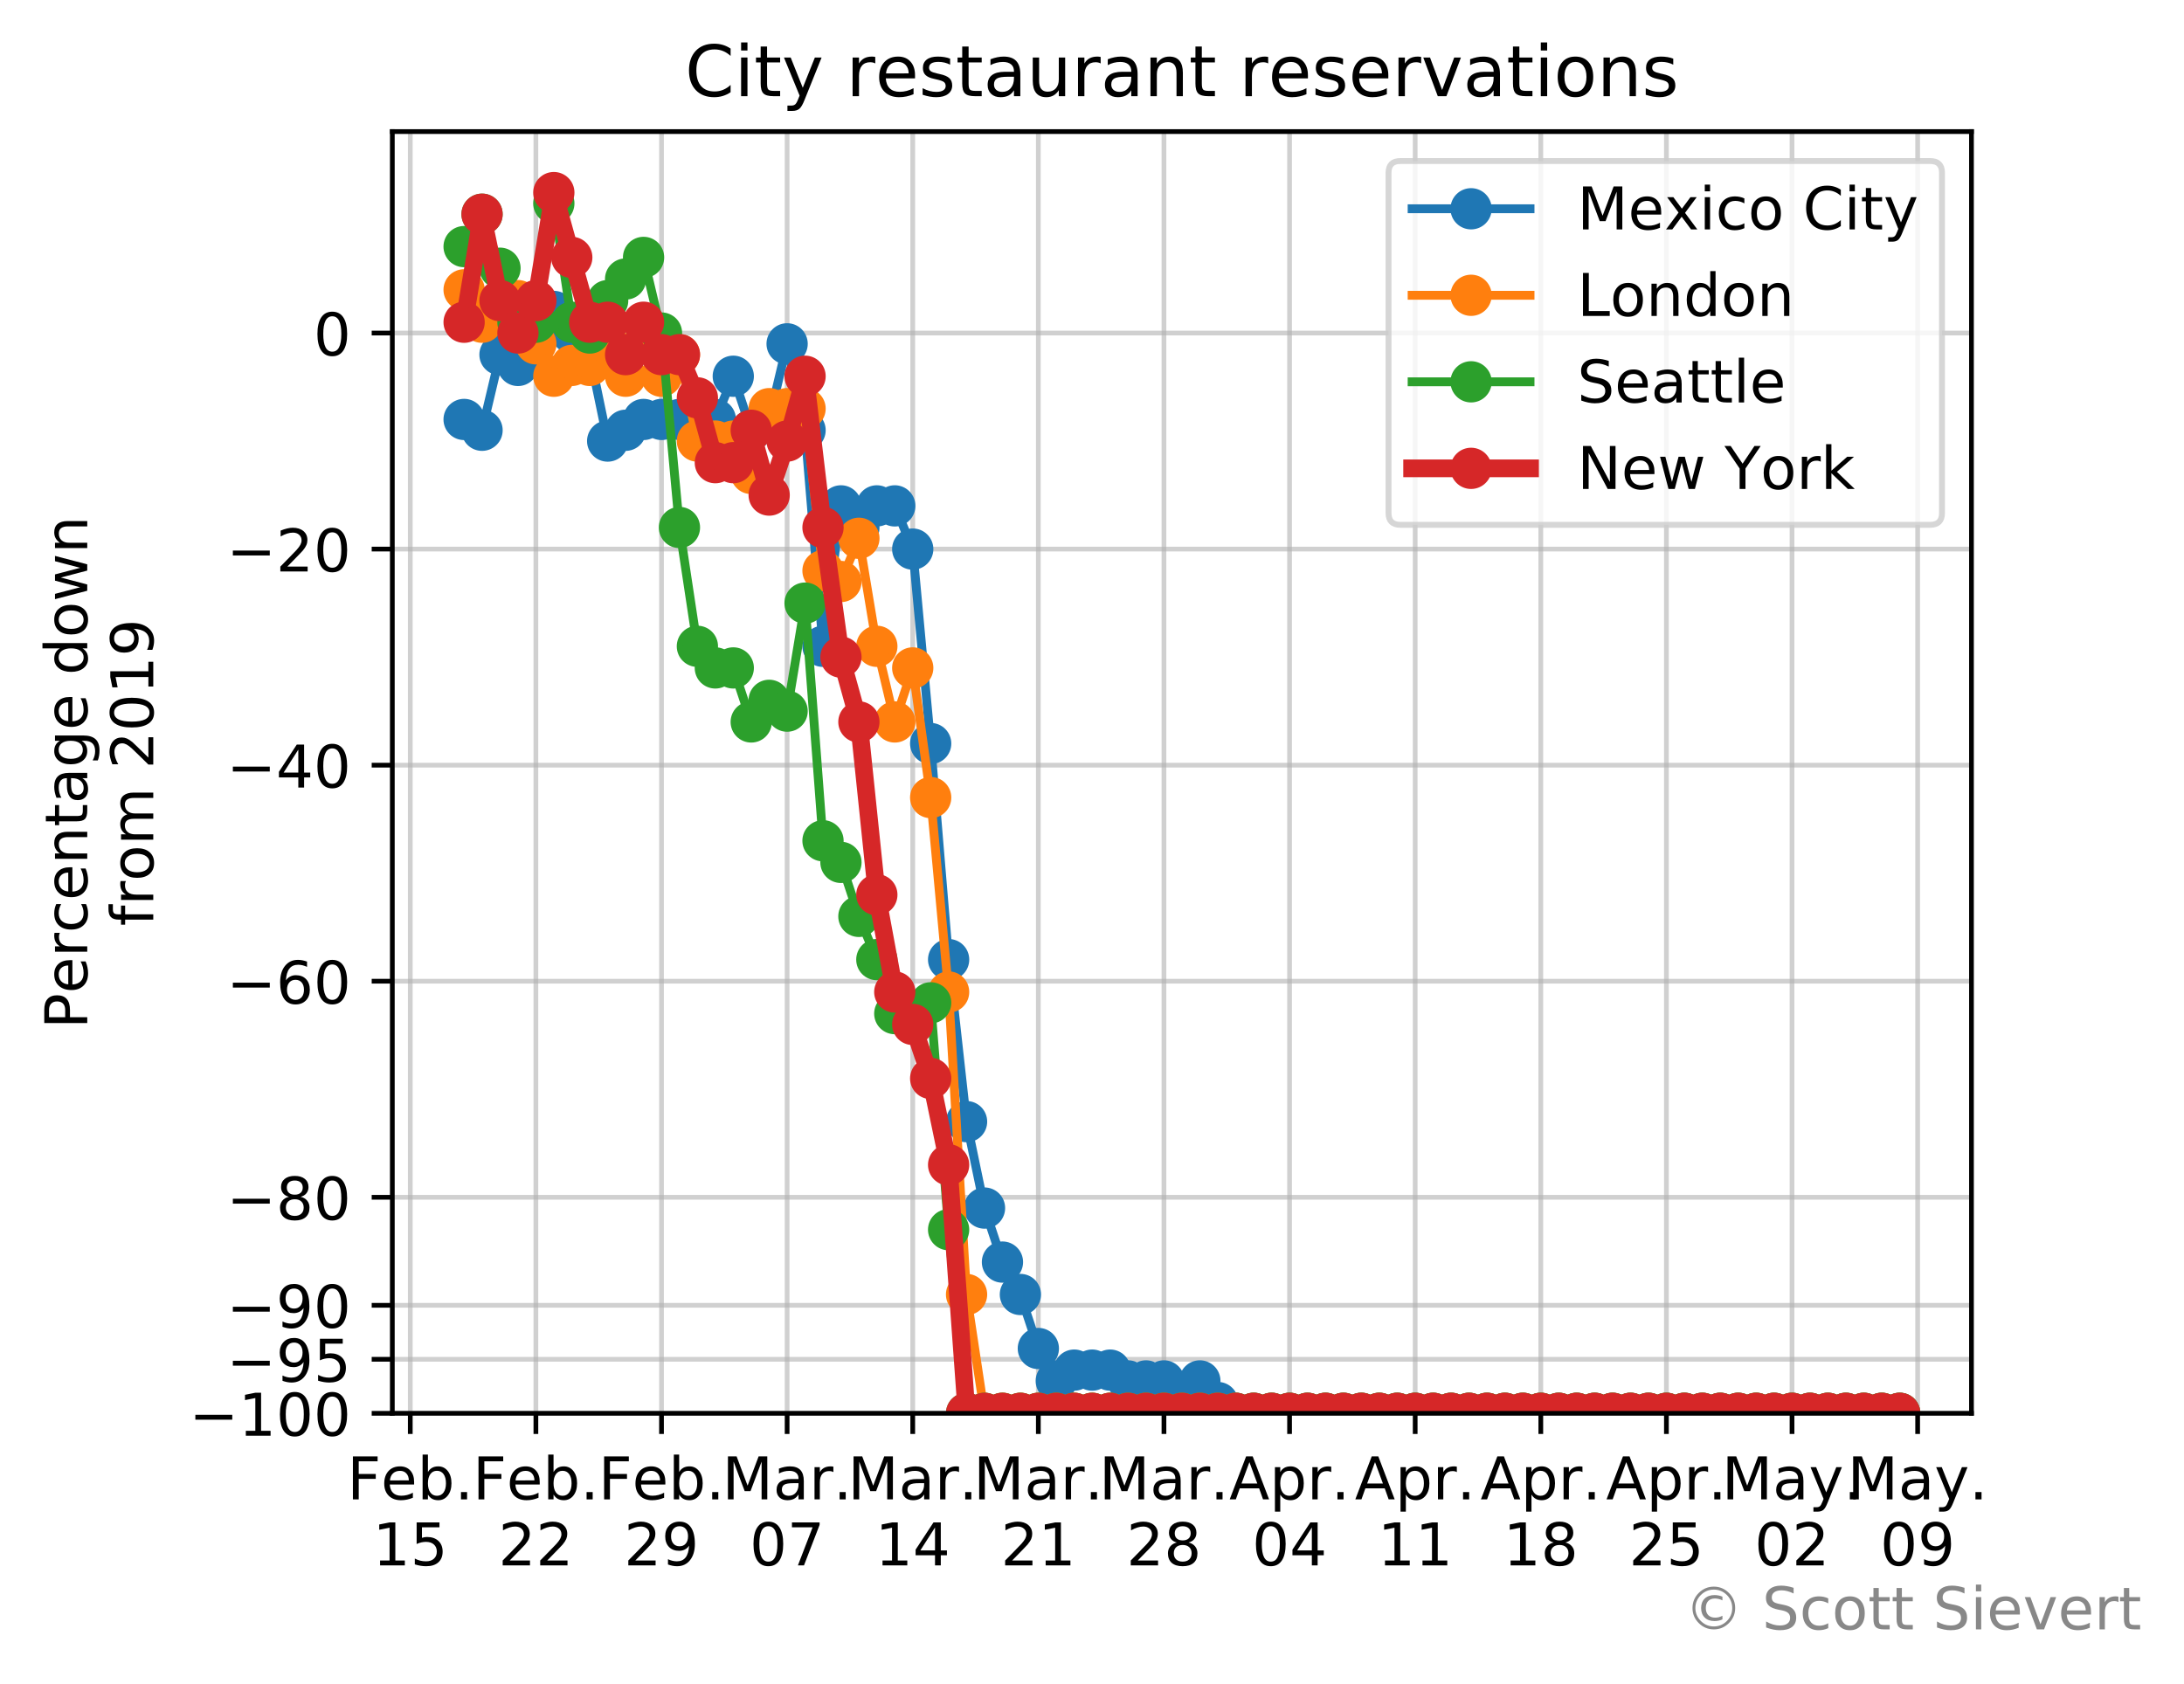 <?xml version="1.0" encoding="utf-8" standalone="no"?>
<!DOCTYPE svg PUBLIC "-//W3C//DTD SVG 1.1//EN"
  "http://www.w3.org/Graphics/SVG/1.1/DTD/svg11.dtd">
<!-- Created with matplotlib (https://matplotlib.org/) -->
<svg height="285.69pt" version="1.1" viewBox="0 0 370.43 285.69" width="370.43pt" xmlns="http://www.w3.org/2000/svg" xmlns:xlink="http://www.w3.org/1999/xlink">
 <defs>
  <style type="text/css">
*{stroke-linecap:butt;stroke-linejoin:round;}
  </style>
 </defs>
 <g id="figure_1">
  <g id="patch_1">
   <path d="M 0 285.69 
L 370.43 285.69 
L 370.43 0 
L 0 0 
z
" style="fill:#ffffff;"/>
  </g>
  <g id="axes_1">
   <g id="patch_2">
    <path d="M 66.543 239.758 
L 334.383 239.758 
L 334.383 22.318 
L 66.543 22.318 
z
" style="fill:#ffffff;"/>
   </g>
   <g id="matplotlib.axis_1">
    <g id="xtick_1">
     <g id="line2d_1">
      <path clip-path="url(#pecb06ded18)" d="M 69.587 239.758 
L 69.587 22.318 
" style="fill:none;stroke:#b0b0b0;stroke-linecap:square;stroke-opacity:0.6;stroke-width:0.8;"/>
     </g>
     <g id="line2d_2">
      <defs>
       <path d="M 0 0 
L 0 3.5 
" id="m87c4cf346b" style="stroke:#000000;stroke-width:0.8;"/>
      </defs>
      <g>
       <use style="stroke:#000000;stroke-width:0.8;" x="69.587" xlink:href="#m87c4cf346b" y="239.758"/>
      </g>
     </g>
     <g id="text_1">
      <!-- Feb. -->
      <defs>
       <path d="M 9.812 72.906 
L 51.703 72.906 
L 51.703 64.594 
L 19.672 64.594 
L 19.672 43.109 
L 48.578 43.109 
L 48.578 34.812 
L 19.672 34.812 
L 19.672 0 
L 9.812 0 
z
" id="DejaVuSans-70"/>
       <path d="M 56.203 29.594 
L 56.203 25.203 
L 14.891 25.203 
Q 15.484 15.922 20.484 11.062 
Q 25.484 6.203 34.422 6.203 
Q 39.594 6.203 44.453 7.469 
Q 49.312 8.734 54.109 11.281 
L 54.109 2.781 
Q 49.266 0.734 44.188 -0.344 
Q 39.109 -1.422 33.891 -1.422 
Q 20.797 -1.422 13.156 6.188 
Q 5.516 13.812 5.516 26.812 
Q 5.516 40.234 12.766 48.109 
Q 20.016 56 32.328 56 
Q 43.359 56 49.781 48.891 
Q 56.203 41.797 56.203 29.594 
z
M 47.219 32.234 
Q 47.125 39.594 43.094 43.984 
Q 39.062 48.391 32.422 48.391 
Q 24.906 48.391 20.391 44.141 
Q 15.875 39.891 15.188 32.172 
z
" id="DejaVuSans-101"/>
       <path d="M 48.688 27.297 
Q 48.688 37.203 44.609 42.844 
Q 40.531 48.484 33.406 48.484 
Q 26.266 48.484 22.188 42.844 
Q 18.109 37.203 18.109 27.297 
Q 18.109 17.391 22.188 11.75 
Q 26.266 6.109 33.406 6.109 
Q 40.531 6.109 44.609 11.75 
Q 48.688 17.391 48.688 27.297 
z
M 18.109 46.391 
Q 20.953 51.266 25.266 53.625 
Q 29.594 56 35.594 56 
Q 45.562 56 51.781 48.094 
Q 58.016 40.188 58.016 27.297 
Q 58.016 14.406 51.781 6.484 
Q 45.562 -1.422 35.594 -1.422 
Q 29.594 -1.422 25.266 0.953 
Q 20.953 3.328 18.109 8.203 
L 18.109 0 
L 9.078 0 
L 9.078 75.984 
L 18.109 75.984 
z
" id="DejaVuSans-98"/>
       <path d="M 10.688 12.406 
L 21 12.406 
L 21 0 
L 10.688 0 
z
" id="DejaVuSans-46"/>
      </defs>
      <g transform="translate(58.875 254.357)scale(0.1 -0.1)">
       <use xlink:href="#DejaVuSans-70"/>
       <use x="57.441" xlink:href="#DejaVuSans-101"/>
       <use x="118.965" xlink:href="#DejaVuSans-98"/>
       <use x="182.441" xlink:href="#DejaVuSans-46"/>
      </g>
      <!-- 15 -->
      <defs>
       <path d="M 12.406 8.297 
L 28.516 8.297 
L 28.516 63.922 
L 10.984 60.406 
L 10.984 69.391 
L 28.422 72.906 
L 38.281 72.906 
L 38.281 8.297 
L 54.391 8.297 
L 54.391 0 
L 12.406 0 
z
" id="DejaVuSans-49"/>
       <path d="M 10.797 72.906 
L 49.516 72.906 
L 49.516 64.594 
L 19.828 64.594 
L 19.828 46.734 
Q 21.969 47.469 24.109 47.828 
Q 26.266 48.188 28.422 48.188 
Q 40.625 48.188 47.75 41.5 
Q 54.891 34.812 54.891 23.391 
Q 54.891 11.625 47.562 5.094 
Q 40.234 -1.422 26.906 -1.422 
Q 22.312 -1.422 17.547 -0.641 
Q 12.797 0.141 7.719 1.703 
L 7.719 11.625 
Q 12.109 9.234 16.797 8.062 
Q 21.484 6.891 26.703 6.891 
Q 35.156 6.891 40.078 11.328 
Q 45.016 15.766 45.016 23.391 
Q 45.016 31 40.078 35.438 
Q 35.156 39.891 26.703 39.891 
Q 22.75 39.891 18.812 39.016 
Q 14.891 38.141 10.797 36.281 
z
" id="DejaVuSans-53"/>
      </defs>
      <g transform="translate(63.224 265.554)scale(0.1 -0.1)">
       <use xlink:href="#DejaVuSans-49"/>
       <use x="63.623" xlink:href="#DejaVuSans-53"/>
      </g>
     </g>
    </g>
    <g id="xtick_2">
     <g id="line2d_3">
      <path clip-path="url(#pecb06ded18)" d="M 90.892 239.758 
L 90.892 22.318 
" style="fill:none;stroke:#b0b0b0;stroke-linecap:square;stroke-opacity:0.6;stroke-width:0.8;"/>
     </g>
     <g id="line2d_4">
      <g>
       <use style="stroke:#000000;stroke-width:0.8;" x="90.892" xlink:href="#m87c4cf346b" y="239.758"/>
      </g>
     </g>
     <g id="text_2">
      <!-- Feb. -->
      <g transform="translate(80.18 254.357)scale(0.1 -0.1)">
       <use xlink:href="#DejaVuSans-70"/>
       <use x="57.441" xlink:href="#DejaVuSans-101"/>
       <use x="118.965" xlink:href="#DejaVuSans-98"/>
       <use x="182.441" xlink:href="#DejaVuSans-46"/>
      </g>
      <!-- 22 -->
      <defs>
       <path d="M 19.188 8.297 
L 53.609 8.297 
L 53.609 0 
L 7.328 0 
L 7.328 8.297 
Q 12.938 14.109 22.625 23.891 
Q 32.328 33.688 34.812 36.531 
Q 39.547 41.844 41.422 45.531 
Q 43.312 49.219 43.312 52.781 
Q 43.312 58.594 39.234 62.25 
Q 35.156 65.922 28.609 65.922 
Q 23.969 65.922 18.812 64.312 
Q 13.672 62.703 7.812 59.422 
L 7.812 69.391 
Q 13.766 71.781 18.938 73 
Q 24.125 74.219 28.422 74.219 
Q 39.75 74.219 46.484 68.547 
Q 53.219 62.891 53.219 53.422 
Q 53.219 48.922 51.531 44.891 
Q 49.859 40.875 45.406 35.406 
Q 44.188 33.984 37.641 27.219 
Q 31.109 20.453 19.188 8.297 
z
" id="DejaVuSans-50"/>
      </defs>
      <g transform="translate(84.53 265.554)scale(0.1 -0.1)">
       <use xlink:href="#DejaVuSans-50"/>
       <use x="63.623" xlink:href="#DejaVuSans-50"/>
      </g>
     </g>
    </g>
    <g id="xtick_3">
     <g id="line2d_5">
      <path clip-path="url(#pecb06ded18)" d="M 112.198 239.758 
L 112.198 22.318 
" style="fill:none;stroke:#b0b0b0;stroke-linecap:square;stroke-opacity:0.6;stroke-width:0.8;"/>
     </g>
     <g id="line2d_6">
      <g>
       <use style="stroke:#000000;stroke-width:0.8;" x="112.198" xlink:href="#m87c4cf346b" y="239.758"/>
      </g>
     </g>
     <g id="text_3">
      <!-- Feb. -->
      <g transform="translate(101.486 254.357)scale(0.1 -0.1)">
       <use xlink:href="#DejaVuSans-70"/>
       <use x="57.441" xlink:href="#DejaVuSans-101"/>
       <use x="118.965" xlink:href="#DejaVuSans-98"/>
       <use x="182.441" xlink:href="#DejaVuSans-46"/>
      </g>
      <!-- 29 -->
      <defs>
       <path d="M 10.984 1.516 
L 10.984 10.5 
Q 14.703 8.734 18.5 7.812 
Q 22.312 6.891 25.984 6.891 
Q 35.75 6.891 40.891 13.453 
Q 46.047 20.016 46.781 33.406 
Q 43.953 29.203 39.594 26.953 
Q 35.25 24.703 29.984 24.703 
Q 19.047 24.703 12.672 31.312 
Q 6.297 37.938 6.297 49.422 
Q 6.297 60.641 12.938 67.422 
Q 19.578 74.219 30.609 74.219 
Q 43.266 74.219 49.922 64.516 
Q 56.594 54.828 56.594 36.375 
Q 56.594 19.141 48.406 8.859 
Q 40.234 -1.422 26.422 -1.422 
Q 22.703 -1.422 18.891 -0.688 
Q 15.094 0.047 10.984 1.516 
z
M 30.609 32.422 
Q 37.25 32.422 41.125 36.953 
Q 45.016 41.5 45.016 49.422 
Q 45.016 57.281 41.125 61.844 
Q 37.25 66.406 30.609 66.406 
Q 23.969 66.406 20.094 61.844 
Q 16.219 57.281 16.219 49.422 
Q 16.219 41.5 20.094 36.953 
Q 23.969 32.422 30.609 32.422 
z
" id="DejaVuSans-57"/>
      </defs>
      <g transform="translate(105.835 265.554)scale(0.1 -0.1)">
       <use xlink:href="#DejaVuSans-50"/>
       <use x="63.623" xlink:href="#DejaVuSans-57"/>
      </g>
     </g>
    </g>
    <g id="xtick_4">
     <g id="line2d_7">
      <path clip-path="url(#pecb06ded18)" d="M 133.503 239.758 
L 133.503 22.318 
" style="fill:none;stroke:#b0b0b0;stroke-linecap:square;stroke-opacity:0.6;stroke-width:0.8;"/>
     </g>
     <g id="line2d_8">
      <g>
       <use style="stroke:#000000;stroke-width:0.8;" x="133.503" xlink:href="#m87c4cf346b" y="239.758"/>
      </g>
     </g>
     <g id="text_4">
      <!-- Mar. -->
      <defs>
       <path d="M 9.812 72.906 
L 24.516 72.906 
L 43.109 23.297 
L 61.812 72.906 
L 76.516 72.906 
L 76.516 0 
L 66.891 0 
L 66.891 64.016 
L 48.094 14.016 
L 38.188 14.016 
L 19.391 64.016 
L 19.391 0 
L 9.812 0 
z
" id="DejaVuSans-77"/>
       <path d="M 34.281 27.484 
Q 23.391 27.484 19.188 25 
Q 14.984 22.516 14.984 16.5 
Q 14.984 11.719 18.141 8.906 
Q 21.297 6.109 26.703 6.109 
Q 34.188 6.109 38.703 11.406 
Q 43.219 16.703 43.219 25.484 
L 43.219 27.484 
z
M 52.203 31.203 
L 52.203 0 
L 43.219 0 
L 43.219 8.297 
Q 40.141 3.328 35.547 0.953 
Q 30.953 -1.422 24.312 -1.422 
Q 15.922 -1.422 10.953 3.297 
Q 6 8.016 6 15.922 
Q 6 25.141 12.172 29.828 
Q 18.359 34.516 30.609 34.516 
L 43.219 34.516 
L 43.219 35.406 
Q 43.219 41.609 39.141 45 
Q 35.062 48.391 27.688 48.391 
Q 23 48.391 18.547 47.266 
Q 14.109 46.141 10.016 43.891 
L 10.016 52.203 
Q 14.938 54.109 19.578 55.047 
Q 24.219 56 28.609 56 
Q 40.484 56 46.344 49.844 
Q 52.203 43.703 52.203 31.203 
z
" id="DejaVuSans-97"/>
       <path d="M 41.109 46.297 
Q 39.594 47.172 37.812 47.578 
Q 36.031 48 33.891 48 
Q 26.266 48 22.188 43.047 
Q 18.109 38.094 18.109 28.812 
L 18.109 0 
L 9.078 0 
L 9.078 54.688 
L 18.109 54.688 
L 18.109 46.188 
Q 20.953 51.172 25.484 53.578 
Q 30.031 56 36.531 56 
Q 37.453 56 38.578 55.875 
Q 39.703 55.766 41.062 55.516 
z
" id="DejaVuSans-114"/>
      </defs>
      <g transform="translate(122.487 254.357)scale(0.1 -0.1)">
       <use xlink:href="#DejaVuSans-77"/>
       <use x="86.279" xlink:href="#DejaVuSans-97"/>
       <use x="147.559" xlink:href="#DejaVuSans-114"/>
       <use x="188.531" xlink:href="#DejaVuSans-46"/>
      </g>
      <!-- 07 -->
      <defs>
       <path d="M 31.781 66.406 
Q 24.172 66.406 20.328 58.906 
Q 16.5 51.422 16.5 36.375 
Q 16.5 21.391 20.328 13.891 
Q 24.172 6.391 31.781 6.391 
Q 39.453 6.391 43.281 13.891 
Q 47.125 21.391 47.125 36.375 
Q 47.125 51.422 43.281 58.906 
Q 39.453 66.406 31.781 66.406 
z
M 31.781 74.219 
Q 44.047 74.219 50.516 64.516 
Q 56.984 54.828 56.984 36.375 
Q 56.984 17.969 50.516 8.266 
Q 44.047 -1.422 31.781 -1.422 
Q 19.531 -1.422 13.062 8.266 
Q 6.594 17.969 6.594 36.375 
Q 6.594 54.828 13.062 64.516 
Q 19.531 74.219 31.781 74.219 
z
" id="DejaVuSans-48"/>
       <path d="M 8.203 72.906 
L 55.078 72.906 
L 55.078 68.703 
L 28.609 0 
L 18.312 0 
L 43.219 64.594 
L 8.203 64.594 
z
" id="DejaVuSans-55"/>
      </defs>
      <g transform="translate(127.141 265.554)scale(0.1 -0.1)">
       <use xlink:href="#DejaVuSans-48"/>
       <use x="63.623" xlink:href="#DejaVuSans-55"/>
      </g>
     </g>
    </g>
    <g id="xtick_5">
     <g id="line2d_9">
      <path clip-path="url(#pecb06ded18)" d="M 154.809 239.758 
L 154.809 22.318 
" style="fill:none;stroke:#b0b0b0;stroke-linecap:square;stroke-opacity:0.6;stroke-width:0.8;"/>
     </g>
     <g id="line2d_10">
      <g>
       <use style="stroke:#000000;stroke-width:0.8;" x="154.809" xlink:href="#m87c4cf346b" y="239.758"/>
      </g>
     </g>
     <g id="text_5">
      <!-- Mar. -->
      <g transform="translate(143.793 254.357)scale(0.1 -0.1)">
       <use xlink:href="#DejaVuSans-77"/>
       <use x="86.279" xlink:href="#DejaVuSans-97"/>
       <use x="147.559" xlink:href="#DejaVuSans-114"/>
       <use x="188.531" xlink:href="#DejaVuSans-46"/>
      </g>
      <!-- 14 -->
      <defs>
       <path d="M 37.797 64.312 
L 12.891 25.391 
L 37.797 25.391 
z
M 35.203 72.906 
L 47.609 72.906 
L 47.609 25.391 
L 58.016 25.391 
L 58.016 17.188 
L 47.609 17.188 
L 47.609 0 
L 37.797 0 
L 37.797 17.188 
L 4.891 17.188 
L 4.891 26.703 
z
" id="DejaVuSans-52"/>
      </defs>
      <g transform="translate(148.446 265.554)scale(0.1 -0.1)">
       <use xlink:href="#DejaVuSans-49"/>
       <use x="63.623" xlink:href="#DejaVuSans-52"/>
      </g>
     </g>
    </g>
    <g id="xtick_6">
     <g id="line2d_11">
      <path clip-path="url(#pecb06ded18)" d="M 176.114 239.758 
L 176.114 22.318 
" style="fill:none;stroke:#b0b0b0;stroke-linecap:square;stroke-opacity:0.6;stroke-width:0.8;"/>
     </g>
     <g id="line2d_12">
      <g>
       <use style="stroke:#000000;stroke-width:0.8;" x="176.114" xlink:href="#m87c4cf346b" y="239.758"/>
      </g>
     </g>
     <g id="text_6">
      <!-- Mar. -->
      <g transform="translate(165.098 254.357)scale(0.1 -0.1)">
       <use xlink:href="#DejaVuSans-77"/>
       <use x="86.279" xlink:href="#DejaVuSans-97"/>
       <use x="147.559" xlink:href="#DejaVuSans-114"/>
       <use x="188.531" xlink:href="#DejaVuSans-46"/>
      </g>
      <!-- 21 -->
      <g transform="translate(169.752 265.554)scale(0.1 -0.1)">
       <use xlink:href="#DejaVuSans-50"/>
       <use x="63.623" xlink:href="#DejaVuSans-49"/>
      </g>
     </g>
    </g>
    <g id="xtick_7">
     <g id="line2d_13">
      <path clip-path="url(#pecb06ded18)" d="M 197.419 239.758 
L 197.419 22.318 
" style="fill:none;stroke:#b0b0b0;stroke-linecap:square;stroke-opacity:0.6;stroke-width:0.8;"/>
     </g>
     <g id="line2d_14">
      <g>
       <use style="stroke:#000000;stroke-width:0.8;" x="197.419" xlink:href="#m87c4cf346b" y="239.758"/>
      </g>
     </g>
     <g id="text_7">
      <!-- Mar. -->
      <g transform="translate(186.404 254.357)scale(0.1 -0.1)">
       <use xlink:href="#DejaVuSans-77"/>
       <use x="86.279" xlink:href="#DejaVuSans-97"/>
       <use x="147.559" xlink:href="#DejaVuSans-114"/>
       <use x="188.531" xlink:href="#DejaVuSans-46"/>
      </g>
      <!-- 28 -->
      <defs>
       <path d="M 31.781 34.625 
Q 24.75 34.625 20.719 30.859 
Q 16.703 27.094 16.703 20.516 
Q 16.703 13.922 20.719 10.156 
Q 24.75 6.391 31.781 6.391 
Q 38.812 6.391 42.859 10.172 
Q 46.922 13.969 46.922 20.516 
Q 46.922 27.094 42.891 30.859 
Q 38.875 34.625 31.781 34.625 
z
M 21.922 38.812 
Q 15.578 40.375 12.031 44.719 
Q 8.5 49.078 8.5 55.328 
Q 8.5 64.062 14.719 69.141 
Q 20.953 74.219 31.781 74.219 
Q 42.672 74.219 48.875 69.141 
Q 55.078 64.062 55.078 55.328 
Q 55.078 49.078 51.531 44.719 
Q 48 40.375 41.703 38.812 
Q 48.828 37.156 52.797 32.312 
Q 56.781 27.484 56.781 20.516 
Q 56.781 9.906 50.312 4.234 
Q 43.844 -1.422 31.781 -1.422 
Q 19.734 -1.422 13.25 4.234 
Q 6.781 9.906 6.781 20.516 
Q 6.781 27.484 10.781 32.312 
Q 14.797 37.156 21.922 38.812 
z
M 18.312 54.391 
Q 18.312 48.734 21.844 45.562 
Q 25.391 42.391 31.781 42.391 
Q 38.141 42.391 41.719 45.562 
Q 45.312 48.734 45.312 54.391 
Q 45.312 60.062 41.719 63.234 
Q 38.141 66.406 31.781 66.406 
Q 25.391 66.406 21.844 63.234 
Q 18.312 60.062 18.312 54.391 
z
" id="DejaVuSans-56"/>
      </defs>
      <g transform="translate(191.057 265.554)scale(0.1 -0.1)">
       <use xlink:href="#DejaVuSans-50"/>
       <use x="63.623" xlink:href="#DejaVuSans-56"/>
      </g>
     </g>
    </g>
    <g id="xtick_8">
     <g id="line2d_15">
      <path clip-path="url(#pecb06ded18)" d="M 218.725 239.758 
L 218.725 22.318 
" style="fill:none;stroke:#b0b0b0;stroke-linecap:square;stroke-opacity:0.6;stroke-width:0.8;"/>
     </g>
     <g id="line2d_16">
      <g>
       <use style="stroke:#000000;stroke-width:0.8;" x="218.725" xlink:href="#m87c4cf346b" y="239.758"/>
      </g>
     </g>
     <g id="text_8">
      <!-- Apr. -->
      <defs>
       <path d="M 34.188 63.188 
L 20.797 26.906 
L 47.609 26.906 
z
M 28.609 72.906 
L 39.797 72.906 
L 67.578 0 
L 57.328 0 
L 50.688 18.703 
L 17.828 18.703 
L 11.188 0 
L 0.781 0 
z
" id="DejaVuSans-65"/>
       <path d="M 18.109 8.203 
L 18.109 -20.797 
L 9.078 -20.797 
L 9.078 54.688 
L 18.109 54.688 
L 18.109 46.391 
Q 20.953 51.266 25.266 53.625 
Q 29.594 56 35.594 56 
Q 45.562 56 51.781 48.094 
Q 58.016 40.188 58.016 27.297 
Q 58.016 14.406 51.781 6.484 
Q 45.562 -1.422 35.594 -1.422 
Q 29.594 -1.422 25.266 0.953 
Q 20.953 3.328 18.109 8.203 
z
M 48.688 27.297 
Q 48.688 37.203 44.609 42.844 
Q 40.531 48.484 33.406 48.484 
Q 26.266 48.484 22.188 42.844 
Q 18.109 37.203 18.109 27.297 
Q 18.109 17.391 22.188 11.75 
Q 26.266 6.109 33.406 6.109 
Q 40.531 6.109 44.609 11.75 
Q 48.688 17.391 48.688 27.297 
z
" id="DejaVuSans-112"/>
      </defs>
      <g transform="translate(208.493 254.357)scale(0.1 -0.1)">
       <use xlink:href="#DejaVuSans-65"/>
       <use x="68.408" xlink:href="#DejaVuSans-112"/>
       <use x="131.885" xlink:href="#DejaVuSans-114"/>
       <use x="172.857" xlink:href="#DejaVuSans-46"/>
      </g>
      <!-- 04 -->
      <g transform="translate(212.362 265.554)scale(0.1 -0.1)">
       <use xlink:href="#DejaVuSans-48"/>
       <use x="63.623" xlink:href="#DejaVuSans-52"/>
      </g>
     </g>
    </g>
    <g id="xtick_9">
     <g id="line2d_17">
      <path clip-path="url(#pecb06ded18)" d="M 240.03 239.758 
L 240.03 22.318 
" style="fill:none;stroke:#b0b0b0;stroke-linecap:square;stroke-opacity:0.6;stroke-width:0.8;"/>
     </g>
     <g id="line2d_18">
      <g>
       <use style="stroke:#000000;stroke-width:0.8;" x="240.03" xlink:href="#m87c4cf346b" y="239.758"/>
      </g>
     </g>
     <g id="text_9">
      <!-- Apr. -->
      <g transform="translate(229.798 254.357)scale(0.1 -0.1)">
       <use xlink:href="#DejaVuSans-65"/>
       <use x="68.408" xlink:href="#DejaVuSans-112"/>
       <use x="131.885" xlink:href="#DejaVuSans-114"/>
       <use x="172.857" xlink:href="#DejaVuSans-46"/>
      </g>
      <!-- 11 -->
      <g transform="translate(233.668 265.554)scale(0.1 -0.1)">
       <use xlink:href="#DejaVuSans-49"/>
       <use x="63.623" xlink:href="#DejaVuSans-49"/>
      </g>
     </g>
    </g>
    <g id="xtick_10">
     <g id="line2d_19">
      <path clip-path="url(#pecb06ded18)" d="M 261.336 239.758 
L 261.336 22.318 
" style="fill:none;stroke:#b0b0b0;stroke-linecap:square;stroke-opacity:0.6;stroke-width:0.8;"/>
     </g>
     <g id="line2d_20">
      <g>
       <use style="stroke:#000000;stroke-width:0.8;" x="261.336" xlink:href="#m87c4cf346b" y="239.758"/>
      </g>
     </g>
     <g id="text_10">
      <!-- Apr. -->
      <g transform="translate(251.104 254.357)scale(0.1 -0.1)">
       <use xlink:href="#DejaVuSans-65"/>
       <use x="68.408" xlink:href="#DejaVuSans-112"/>
       <use x="131.885" xlink:href="#DejaVuSans-114"/>
       <use x="172.857" xlink:href="#DejaVuSans-46"/>
      </g>
      <!-- 18 -->
      <g transform="translate(254.973 265.554)scale(0.1 -0.1)">
       <use xlink:href="#DejaVuSans-49"/>
       <use x="63.623" xlink:href="#DejaVuSans-56"/>
      </g>
     </g>
    </g>
    <g id="xtick_11">
     <g id="line2d_21">
      <path clip-path="url(#pecb06ded18)" d="M 282.641 239.758 
L 282.641 22.318 
" style="fill:none;stroke:#b0b0b0;stroke-linecap:square;stroke-opacity:0.6;stroke-width:0.8;"/>
     </g>
     <g id="line2d_22">
      <g>
       <use style="stroke:#000000;stroke-width:0.8;" x="282.641" xlink:href="#m87c4cf346b" y="239.758"/>
      </g>
     </g>
     <g id="text_11">
      <!-- Apr. -->
      <g transform="translate(272.409 254.357)scale(0.1 -0.1)">
       <use xlink:href="#DejaVuSans-65"/>
       <use x="68.408" xlink:href="#DejaVuSans-112"/>
       <use x="131.885" xlink:href="#DejaVuSans-114"/>
       <use x="172.857" xlink:href="#DejaVuSans-46"/>
      </g>
      <!-- 25 -->
      <g transform="translate(276.279 265.554)scale(0.1 -0.1)">
       <use xlink:href="#DejaVuSans-50"/>
       <use x="63.623" xlink:href="#DejaVuSans-53"/>
      </g>
     </g>
    </g>
    <g id="xtick_12">
     <g id="line2d_23">
      <path clip-path="url(#pecb06ded18)" d="M 303.947 239.758 
L 303.947 22.318 
" style="fill:none;stroke:#b0b0b0;stroke-linecap:square;stroke-opacity:0.6;stroke-width:0.8;"/>
     </g>
     <g id="line2d_24">
      <g>
       <use style="stroke:#000000;stroke-width:0.8;" x="303.947" xlink:href="#m87c4cf346b" y="239.758"/>
      </g>
     </g>
     <g id="text_12">
      <!-- May. -->
      <defs>
       <path d="M 32.172 -5.078 
Q 28.375 -14.844 24.75 -17.812 
Q 21.141 -20.797 15.094 -20.797 
L 7.906 -20.797 
L 7.906 -13.281 
L 13.188 -13.281 
Q 16.891 -13.281 18.938 -11.516 
Q 21 -9.766 23.484 -3.219 
L 25.094 0.875 
L 2.984 54.688 
L 12.5 54.688 
L 29.594 11.922 
L 46.688 54.688 
L 56.203 54.688 
z
" id="DejaVuSans-121"/>
      </defs>
      <g transform="translate(292.031 254.357)scale(0.1 -0.1)">
       <use xlink:href="#DejaVuSans-77"/>
       <use x="86.279" xlink:href="#DejaVuSans-97"/>
       <use x="147.559" xlink:href="#DejaVuSans-121"/>
       <use x="206.52" xlink:href="#DejaVuSans-46"/>
      </g>
      <!-- 02 -->
      <g transform="translate(297.584 265.554)scale(0.1 -0.1)">
       <use xlink:href="#DejaVuSans-48"/>
       <use x="63.623" xlink:href="#DejaVuSans-50"/>
      </g>
     </g>
    </g>
    <g id="xtick_13">
     <g id="line2d_25">
      <path clip-path="url(#pecb06ded18)" d="M 325.252 239.758 
L 325.252 22.318 
" style="fill:none;stroke:#b0b0b0;stroke-linecap:square;stroke-opacity:0.6;stroke-width:0.8;"/>
     </g>
     <g id="line2d_26">
      <g>
       <use style="stroke:#000000;stroke-width:0.8;" x="325.252" xlink:href="#m87c4cf346b" y="239.758"/>
      </g>
     </g>
     <g id="text_13">
      <!-- May. -->
      <g transform="translate(313.337 254.357)scale(0.1 -0.1)">
       <use xlink:href="#DejaVuSans-77"/>
       <use x="86.279" xlink:href="#DejaVuSans-97"/>
       <use x="147.559" xlink:href="#DejaVuSans-121"/>
       <use x="206.52" xlink:href="#DejaVuSans-46"/>
      </g>
      <!-- 09 -->
      <g transform="translate(318.89 265.554)scale(0.1 -0.1)">
       <use xlink:href="#DejaVuSans-48"/>
       <use x="63.623" xlink:href="#DejaVuSans-57"/>
      </g>
     </g>
    </g>
   </g>
   <g id="matplotlib.axis_2">
    <g id="ytick_1">
     <g id="line2d_27">
      <path clip-path="url(#pecb06ded18)" d="M 66.543 56.496 
L 334.383 56.496 
" style="fill:none;stroke:#b0b0b0;stroke-linecap:square;stroke-opacity:0.6;stroke-width:0.8;"/>
     </g>
     <g id="line2d_28">
      <defs>
       <path d="M 0 0 
L -3.5 0 
" id="mefc4c20d22" style="stroke:#000000;stroke-width:0.8;"/>
      </defs>
      <g>
       <use style="stroke:#000000;stroke-width:0.8;" x="66.543" xlink:href="#mefc4c20d22" y="56.496"/>
      </g>
     </g>
     <g id="text_14">
      <!-- 0 -->
      <g transform="translate(53.181 60.296)scale(0.1 -0.1)">
       <use xlink:href="#DejaVuSans-48"/>
      </g>
     </g>
    </g>
    <g id="ytick_2">
     <g id="line2d_29">
      <path clip-path="url(#pecb06ded18)" d="M 66.543 93.149 
L 334.383 93.149 
" style="fill:none;stroke:#b0b0b0;stroke-linecap:square;stroke-opacity:0.6;stroke-width:0.8;"/>
     </g>
     <g id="line2d_30">
      <g>
       <use style="stroke:#000000;stroke-width:0.8;" x="66.543" xlink:href="#mefc4c20d22" y="93.149"/>
      </g>
     </g>
     <g id="text_15">
      <!-- −20 -->
      <defs>
       <path d="M 10.594 35.5 
L 73.188 35.5 
L 73.188 27.203 
L 10.594 27.203 
z
" id="DejaVuSans-8722"/>
      </defs>
      <g transform="translate(38.438 96.948)scale(0.1 -0.1)">
       <use xlink:href="#DejaVuSans-8722"/>
       <use x="83.789" xlink:href="#DejaVuSans-50"/>
       <use x="147.412" xlink:href="#DejaVuSans-48"/>
      </g>
     </g>
    </g>
    <g id="ytick_3">
     <g id="line2d_31">
      <path clip-path="url(#pecb06ded18)" d="M 66.543 129.801 
L 334.383 129.801 
" style="fill:none;stroke:#b0b0b0;stroke-linecap:square;stroke-opacity:0.6;stroke-width:0.8;"/>
     </g>
     <g id="line2d_32">
      <g>
       <use style="stroke:#000000;stroke-width:0.8;" x="66.543" xlink:href="#mefc4c20d22" y="129.801"/>
      </g>
     </g>
     <g id="text_16">
      <!-- −40 -->
      <g transform="translate(38.438 133.6)scale(0.1 -0.1)">
       <use xlink:href="#DejaVuSans-8722"/>
       <use x="83.789" xlink:href="#DejaVuSans-52"/>
       <use x="147.412" xlink:href="#DejaVuSans-48"/>
      </g>
     </g>
    </g>
    <g id="ytick_4">
     <g id="line2d_33">
      <path clip-path="url(#pecb06ded18)" d="M 66.543 166.453 
L 334.383 166.453 
" style="fill:none;stroke:#b0b0b0;stroke-linecap:square;stroke-opacity:0.6;stroke-width:0.8;"/>
     </g>
     <g id="line2d_34">
      <g>
       <use style="stroke:#000000;stroke-width:0.8;" x="66.543" xlink:href="#mefc4c20d22" y="166.453"/>
      </g>
     </g>
     <g id="text_17">
      <!-- −60 -->
      <defs>
       <path d="M 33.016 40.375 
Q 26.375 40.375 22.484 35.828 
Q 18.609 31.297 18.609 23.391 
Q 18.609 15.531 22.484 10.953 
Q 26.375 6.391 33.016 6.391 
Q 39.656 6.391 43.531 10.953 
Q 47.406 15.531 47.406 23.391 
Q 47.406 31.297 43.531 35.828 
Q 39.656 40.375 33.016 40.375 
z
M 52.594 71.297 
L 52.594 62.312 
Q 48.875 64.062 45.094 64.984 
Q 41.312 65.922 37.594 65.922 
Q 27.828 65.922 22.672 59.328 
Q 17.531 52.734 16.797 39.406 
Q 19.672 43.656 24.016 45.922 
Q 28.375 48.188 33.594 48.188 
Q 44.578 48.188 50.953 41.516 
Q 57.328 34.859 57.328 23.391 
Q 57.328 12.156 50.688 5.359 
Q 44.047 -1.422 33.016 -1.422 
Q 20.359 -1.422 13.672 8.266 
Q 6.984 17.969 6.984 36.375 
Q 6.984 53.656 15.188 63.938 
Q 23.391 74.219 37.203 74.219 
Q 40.922 74.219 44.703 73.484 
Q 48.484 72.75 52.594 71.297 
z
" id="DejaVuSans-54"/>
      </defs>
      <g transform="translate(38.438 170.253)scale(0.1 -0.1)">
       <use xlink:href="#DejaVuSans-8722"/>
       <use x="83.789" xlink:href="#DejaVuSans-54"/>
       <use x="147.412" xlink:href="#DejaVuSans-48"/>
      </g>
     </g>
    </g>
    <g id="ytick_5">
     <g id="line2d_35">
      <path clip-path="url(#pecb06ded18)" d="M 66.543 203.106 
L 334.383 203.106 
" style="fill:none;stroke:#b0b0b0;stroke-linecap:square;stroke-opacity:0.6;stroke-width:0.8;"/>
     </g>
     <g id="line2d_36">
      <g>
       <use style="stroke:#000000;stroke-width:0.8;" x="66.543" xlink:href="#mefc4c20d22" y="203.106"/>
      </g>
     </g>
     <g id="text_18">
      <!-- −80 -->
      <g transform="translate(38.438 206.905)scale(0.1 -0.1)">
       <use xlink:href="#DejaVuSans-8722"/>
       <use x="83.789" xlink:href="#DejaVuSans-56"/>
       <use x="147.412" xlink:href="#DejaVuSans-48"/>
      </g>
     </g>
    </g>
    <g id="ytick_6">
     <g id="line2d_37">
      <path clip-path="url(#pecb06ded18)" d="M 66.543 221.432 
L 334.383 221.432 
" style="fill:none;stroke:#b0b0b0;stroke-linecap:square;stroke-opacity:0.6;stroke-width:0.8;"/>
     </g>
     <g id="line2d_38">
      <g>
       <use style="stroke:#000000;stroke-width:0.8;" x="66.543" xlink:href="#mefc4c20d22" y="221.432"/>
      </g>
     </g>
     <g id="text_19">
      <!-- −90 -->
      <g transform="translate(38.438 225.231)scale(0.1 -0.1)">
       <use xlink:href="#DejaVuSans-8722"/>
       <use x="83.789" xlink:href="#DejaVuSans-57"/>
       <use x="147.412" xlink:href="#DejaVuSans-48"/>
      </g>
     </g>
    </g>
    <g id="ytick_7">
     <g id="line2d_39">
      <path clip-path="url(#pecb06ded18)" d="M 66.543 230.595 
L 334.383 230.595 
" style="fill:none;stroke:#b0b0b0;stroke-linecap:square;stroke-opacity:0.6;stroke-width:0.8;"/>
     </g>
     <g id="line2d_40">
      <g>
       <use style="stroke:#000000;stroke-width:0.8;" x="66.543" xlink:href="#mefc4c20d22" y="230.595"/>
      </g>
     </g>
     <g id="text_20">
      <!-- −95 -->
      <g transform="translate(38.438 234.394)scale(0.1 -0.1)">
       <use xlink:href="#DejaVuSans-8722"/>
       <use x="83.789" xlink:href="#DejaVuSans-57"/>
       <use x="147.412" xlink:href="#DejaVuSans-53"/>
      </g>
     </g>
    </g>
    <g id="ytick_8">
     <g id="line2d_41">
      <path clip-path="url(#pecb06ded18)" d="M 66.543 239.758 
L 334.383 239.758 
" style="fill:none;stroke:#b0b0b0;stroke-linecap:square;stroke-opacity:0.6;stroke-width:0.8;"/>
     </g>
     <g id="line2d_42">
      <g>
       <use style="stroke:#000000;stroke-width:0.8;" x="66.543" xlink:href="#mefc4c20d22" y="239.758"/>
      </g>
     </g>
     <g id="text_21">
      <!-- −100 -->
      <g transform="translate(32.076 243.557)scale(0.1 -0.1)">
       <use xlink:href="#DejaVuSans-8722"/>
       <use x="83.789" xlink:href="#DejaVuSans-49"/>
       <use x="147.412" xlink:href="#DejaVuSans-48"/>
       <use x="211.035" xlink:href="#DejaVuSans-48"/>
      </g>
     </g>
    </g>
    <g id="text_22">
     <!-- Percentage down -->
     <defs>
      <path d="M 19.672 64.797 
L 19.672 37.406 
L 32.078 37.406 
Q 38.969 37.406 42.719 40.969 
Q 46.484 44.531 46.484 51.125 
Q 46.484 57.672 42.719 61.234 
Q 38.969 64.797 32.078 64.797 
z
M 9.812 72.906 
L 32.078 72.906 
Q 44.344 72.906 50.609 67.359 
Q 56.891 61.812 56.891 51.125 
Q 56.891 40.328 50.609 34.812 
Q 44.344 29.297 32.078 29.297 
L 19.672 29.297 
L 19.672 0 
L 9.812 0 
z
" id="DejaVuSans-80"/>
      <path d="M 48.781 52.594 
L 48.781 44.188 
Q 44.969 46.297 41.141 47.344 
Q 37.312 48.391 33.406 48.391 
Q 24.656 48.391 19.812 42.844 
Q 14.984 37.312 14.984 27.297 
Q 14.984 17.281 19.812 11.734 
Q 24.656 6.203 33.406 6.203 
Q 37.312 6.203 41.141 7.25 
Q 44.969 8.297 48.781 10.406 
L 48.781 2.094 
Q 45.016 0.344 40.984 -0.531 
Q 36.969 -1.422 32.422 -1.422 
Q 20.062 -1.422 12.781 6.344 
Q 5.516 14.109 5.516 27.297 
Q 5.516 40.672 12.859 48.328 
Q 20.219 56 33.016 56 
Q 37.156 56 41.109 55.141 
Q 45.062 54.297 48.781 52.594 
z
" id="DejaVuSans-99"/>
      <path d="M 54.891 33.016 
L 54.891 0 
L 45.906 0 
L 45.906 32.719 
Q 45.906 40.484 42.875 44.328 
Q 39.844 48.188 33.797 48.188 
Q 26.516 48.188 22.312 43.547 
Q 18.109 38.922 18.109 30.906 
L 18.109 0 
L 9.078 0 
L 9.078 54.688 
L 18.109 54.688 
L 18.109 46.188 
Q 21.344 51.125 25.703 53.562 
Q 30.078 56 35.797 56 
Q 45.219 56 50.047 50.172 
Q 54.891 44.344 54.891 33.016 
z
" id="DejaVuSans-110"/>
      <path d="M 18.312 70.219 
L 18.312 54.688 
L 36.812 54.688 
L 36.812 47.703 
L 18.312 47.703 
L 18.312 18.016 
Q 18.312 11.328 20.141 9.422 
Q 21.969 7.516 27.594 7.516 
L 36.812 7.516 
L 36.812 0 
L 27.594 0 
Q 17.188 0 13.234 3.875 
Q 9.281 7.766 9.281 18.016 
L 9.281 47.703 
L 2.688 47.703 
L 2.688 54.688 
L 9.281 54.688 
L 9.281 70.219 
z
" id="DejaVuSans-116"/>
      <path d="M 45.406 27.984 
Q 45.406 37.75 41.375 43.109 
Q 37.359 48.484 30.078 48.484 
Q 22.859 48.484 18.828 43.109 
Q 14.797 37.75 14.797 27.984 
Q 14.797 18.266 18.828 12.891 
Q 22.859 7.516 30.078 7.516 
Q 37.359 7.516 41.375 12.891 
Q 45.406 18.266 45.406 27.984 
z
M 54.391 6.781 
Q 54.391 -7.172 48.188 -13.984 
Q 42 -20.797 29.203 -20.797 
Q 24.469 -20.797 20.266 -20.094 
Q 16.062 -19.391 12.109 -17.922 
L 12.109 -9.188 
Q 16.062 -11.328 19.922 -12.344 
Q 23.781 -13.375 27.781 -13.375 
Q 36.625 -13.375 41.016 -8.766 
Q 45.406 -4.156 45.406 5.172 
L 45.406 9.625 
Q 42.625 4.781 38.281 2.391 
Q 33.938 0 27.875 0 
Q 17.828 0 11.672 7.656 
Q 5.516 15.328 5.516 27.984 
Q 5.516 40.672 11.672 48.328 
Q 17.828 56 27.875 56 
Q 33.938 56 38.281 53.609 
Q 42.625 51.219 45.406 46.391 
L 45.406 54.688 
L 54.391 54.688 
z
" id="DejaVuSans-103"/>
      <path id="DejaVuSans-32"/>
      <path d="M 45.406 46.391 
L 45.406 75.984 
L 54.391 75.984 
L 54.391 0 
L 45.406 0 
L 45.406 8.203 
Q 42.578 3.328 38.25 0.953 
Q 33.938 -1.422 27.875 -1.422 
Q 17.969 -1.422 11.734 6.484 
Q 5.516 14.406 5.516 27.297 
Q 5.516 40.188 11.734 48.094 
Q 17.969 56 27.875 56 
Q 33.938 56 38.25 53.625 
Q 42.578 51.266 45.406 46.391 
z
M 14.797 27.297 
Q 14.797 17.391 18.875 11.75 
Q 22.953 6.109 30.078 6.109 
Q 37.203 6.109 41.297 11.75 
Q 45.406 17.391 45.406 27.297 
Q 45.406 37.203 41.297 42.844 
Q 37.203 48.484 30.078 48.484 
Q 22.953 48.484 18.875 42.844 
Q 14.797 37.203 14.797 27.297 
z
" id="DejaVuSans-100"/>
      <path d="M 30.609 48.391 
Q 23.391 48.391 19.188 42.75 
Q 14.984 37.109 14.984 27.297 
Q 14.984 17.484 19.156 11.844 
Q 23.344 6.203 30.609 6.203 
Q 37.797 6.203 41.984 11.859 
Q 46.188 17.531 46.188 27.297 
Q 46.188 37.016 41.984 42.703 
Q 37.797 48.391 30.609 48.391 
z
M 30.609 56 
Q 42.328 56 49.016 48.375 
Q 55.719 40.766 55.719 27.297 
Q 55.719 13.875 49.016 6.219 
Q 42.328 -1.422 30.609 -1.422 
Q 18.844 -1.422 12.172 6.219 
Q 5.516 13.875 5.516 27.297 
Q 5.516 40.766 12.172 48.375 
Q 18.844 56 30.609 56 
z
" id="DejaVuSans-111"/>
      <path d="M 4.203 54.688 
L 13.188 54.688 
L 24.422 12.016 
L 35.594 54.688 
L 46.188 54.688 
L 57.422 12.016 
L 68.609 54.688 
L 77.594 54.688 
L 63.281 0 
L 52.688 0 
L 40.922 44.828 
L 29.109 0 
L 18.5 0 
z
" id="DejaVuSans-119"/>
     </defs>
     <g transform="translate(14.798 174.531)rotate(-90)scale(0.1 -0.1)">
      <use xlink:href="#DejaVuSans-80"/>
      <use x="60.256" xlink:href="#DejaVuSans-101"/>
      <use x="121.779" xlink:href="#DejaVuSans-114"/>
      <use x="162.861" xlink:href="#DejaVuSans-99"/>
      <use x="217.842" xlink:href="#DejaVuSans-101"/>
      <use x="279.365" xlink:href="#DejaVuSans-110"/>
      <use x="342.744" xlink:href="#DejaVuSans-116"/>
      <use x="381.953" xlink:href="#DejaVuSans-97"/>
      <use x="443.232" xlink:href="#DejaVuSans-103"/>
      <use x="506.709" xlink:href="#DejaVuSans-101"/>
      <use x="568.232" xlink:href="#DejaVuSans-32"/>
      <use x="600.02" xlink:href="#DejaVuSans-100"/>
      <use x="663.496" xlink:href="#DejaVuSans-111"/>
      <use x="724.678" xlink:href="#DejaVuSans-119"/>
      <use x="806.465" xlink:href="#DejaVuSans-110"/>
     </g>
     <!-- from 2019 -->
     <defs>
      <path d="M 37.109 75.984 
L 37.109 68.5 
L 28.516 68.5 
Q 23.688 68.5 21.797 66.547 
Q 19.922 64.594 19.922 59.516 
L 19.922 54.688 
L 34.719 54.688 
L 34.719 47.703 
L 19.922 47.703 
L 19.922 0 
L 10.891 0 
L 10.891 47.703 
L 2.297 47.703 
L 2.297 54.688 
L 10.891 54.688 
L 10.891 58.5 
Q 10.891 67.625 15.141 71.797 
Q 19.391 75.984 28.609 75.984 
z
" id="DejaVuSans-102"/>
      <path d="M 52 44.188 
Q 55.375 50.25 60.062 53.125 
Q 64.75 56 71.094 56 
Q 79.641 56 84.281 50.016 
Q 88.922 44.047 88.922 33.016 
L 88.922 0 
L 79.891 0 
L 79.891 32.719 
Q 79.891 40.578 77.094 44.375 
Q 74.312 48.188 68.609 48.188 
Q 61.625 48.188 57.562 43.547 
Q 53.516 38.922 53.516 30.906 
L 53.516 0 
L 44.484 0 
L 44.484 32.719 
Q 44.484 40.625 41.703 44.406 
Q 38.922 48.188 33.109 48.188 
Q 26.219 48.188 22.156 43.531 
Q 18.109 38.875 18.109 30.906 
L 18.109 0 
L 9.078 0 
L 9.078 54.688 
L 18.109 54.688 
L 18.109 46.188 
Q 21.188 51.219 25.484 53.609 
Q 29.781 56 35.688 56 
Q 41.656 56 45.828 52.969 
Q 50 49.953 52 44.188 
z
" id="DejaVuSans-109"/>
     </defs>
     <g transform="translate(25.996 157.096)rotate(-90)scale(0.1 -0.1)">
      <use xlink:href="#DejaVuSans-102"/>
      <use x="35.205" xlink:href="#DejaVuSans-114"/>
      <use x="76.287" xlink:href="#DejaVuSans-111"/>
      <use x="137.469" xlink:href="#DejaVuSans-109"/>
      <use x="234.881" xlink:href="#DejaVuSans-32"/>
      <use x="266.668" xlink:href="#DejaVuSans-50"/>
      <use x="330.291" xlink:href="#DejaVuSans-48"/>
      <use x="393.914" xlink:href="#DejaVuSans-49"/>
      <use x="457.537" xlink:href="#DejaVuSans-57"/>
     </g>
    </g>
   </g>
   <g id="line2d_43">
    <path clip-path="url(#pecb06ded18)" d="M 78.718 71.157 
L 81.761 72.99 
L 84.805 60.162 
L 87.849 61.994 
L 90.892 56.496 
L 93.936 52.831 
L 96.979 56.496 
L 100.023 60.162 
L 103.067 74.823 
L 106.11 72.99 
L 109.154 71.157 
L 112.198 71.157 
L 115.241 71.157 
L 118.285 71.157 
L 121.329 71.157 
L 124.372 63.827 
L 127.416 72.99 
L 130.459 71.157 
L 133.503 58.329 
L 136.547 72.99 
L 139.59 109.642 
L 142.634 85.818 
L 145.678 89.484 
L 148.721 85.818 
L 151.765 85.818 
L 154.809 93.149 
L 157.852 126.136 
L 160.896 162.788 
L 163.939 190.277 
L 166.983 204.938 
L 170.027 214.101 
L 173.07 219.599 
L 176.114 228.762 
L 179.158 234.26 
L 182.201 232.428 
L 185.245 232.428 
L 188.289 232.428 
L 191.332 234.26 
L 194.376 234.26 
L 197.419 234.26 
L 200.463 236.093 
L 203.507 234.26 
L 206.55 237.926 
L 209.594 239.758 
L 212.638 239.758 
L 215.681 239.758 
L 218.725 239.758 
L 221.769 239.758 
L 224.812 239.758 
L 227.856 239.758 
L 230.899 239.758 
L 233.943 239.758 
L 236.987 239.758 
L 240.03 239.758 
L 243.074 239.758 
L 246.118 239.758 
L 249.161 239.758 
L 252.205 239.758 
L 255.249 239.758 
L 258.292 239.758 
L 261.336 239.758 
L 264.379 239.758 
L 267.423 239.758 
L 270.467 239.758 
L 273.51 239.758 
L 276.554 239.758 
L 279.598 239.758 
L 282.641 239.758 
L 285.685 239.758 
L 288.729 239.758 
L 291.772 239.758 
L 294.816 239.758 
L 297.859 239.758 
L 300.903 239.758 
L 303.947 239.758 
L 306.99 239.758 
L 310.034 239.758 
L 313.078 239.758 
L 316.121 239.758 
L 319.165 239.758 
L 322.209 239.758 
" style="fill:none;stroke:#1f77b4;stroke-linecap:square;stroke-width:1.5;"/>
    <defs>
     <path d="M 0 3 
C 0.796 3 1.559 2.684 2.121 2.121 
C 2.684 1.559 3 0.796 3 0 
C 3 -0.796 2.684 -1.559 2.121 -2.121 
C 1.559 -2.684 0.796 -3 0 -3 
C -0.796 -3 -1.559 -2.684 -2.121 -2.121 
C -2.684 -1.559 -3 -0.796 -3 0 
C -3 0.796 -2.684 1.559 -2.121 2.121 
C -1.559 2.684 -0.796 3 0 3 
z
" id="m172dfbe9cf" style="stroke:#1f77b4;"/>
    </defs>
    <g clip-path="url(#pecb06ded18)">
     <use style="fill:#1f77b4;stroke:#1f77b4;" x="78.718" xlink:href="#m172dfbe9cf" y="71.157"/>
     <use style="fill:#1f77b4;stroke:#1f77b4;" x="81.761" xlink:href="#m172dfbe9cf" y="72.99"/>
     <use style="fill:#1f77b4;stroke:#1f77b4;" x="84.805" xlink:href="#m172dfbe9cf" y="60.162"/>
     <use style="fill:#1f77b4;stroke:#1f77b4;" x="87.849" xlink:href="#m172dfbe9cf" y="61.994"/>
     <use style="fill:#1f77b4;stroke:#1f77b4;" x="90.892" xlink:href="#m172dfbe9cf" y="56.496"/>
     <use style="fill:#1f77b4;stroke:#1f77b4;" x="93.936" xlink:href="#m172dfbe9cf" y="52.831"/>
     <use style="fill:#1f77b4;stroke:#1f77b4;" x="96.979" xlink:href="#m172dfbe9cf" y="56.496"/>
     <use style="fill:#1f77b4;stroke:#1f77b4;" x="100.023" xlink:href="#m172dfbe9cf" y="60.162"/>
     <use style="fill:#1f77b4;stroke:#1f77b4;" x="103.067" xlink:href="#m172dfbe9cf" y="74.823"/>
     <use style="fill:#1f77b4;stroke:#1f77b4;" x="106.11" xlink:href="#m172dfbe9cf" y="72.99"/>
     <use style="fill:#1f77b4;stroke:#1f77b4;" x="109.154" xlink:href="#m172dfbe9cf" y="71.157"/>
     <use style="fill:#1f77b4;stroke:#1f77b4;" x="112.198" xlink:href="#m172dfbe9cf" y="71.157"/>
     <use style="fill:#1f77b4;stroke:#1f77b4;" x="115.241" xlink:href="#m172dfbe9cf" y="71.157"/>
     <use style="fill:#1f77b4;stroke:#1f77b4;" x="118.285" xlink:href="#m172dfbe9cf" y="71.157"/>
     <use style="fill:#1f77b4;stroke:#1f77b4;" x="121.329" xlink:href="#m172dfbe9cf" y="71.157"/>
     <use style="fill:#1f77b4;stroke:#1f77b4;" x="124.372" xlink:href="#m172dfbe9cf" y="63.827"/>
     <use style="fill:#1f77b4;stroke:#1f77b4;" x="127.416" xlink:href="#m172dfbe9cf" y="72.99"/>
     <use style="fill:#1f77b4;stroke:#1f77b4;" x="130.459" xlink:href="#m172dfbe9cf" y="71.157"/>
     <use style="fill:#1f77b4;stroke:#1f77b4;" x="133.503" xlink:href="#m172dfbe9cf" y="58.329"/>
     <use style="fill:#1f77b4;stroke:#1f77b4;" x="136.547" xlink:href="#m172dfbe9cf" y="72.99"/>
     <use style="fill:#1f77b4;stroke:#1f77b4;" x="139.59" xlink:href="#m172dfbe9cf" y="109.642"/>
     <use style="fill:#1f77b4;stroke:#1f77b4;" x="142.634" xlink:href="#m172dfbe9cf" y="85.818"/>
     <use style="fill:#1f77b4;stroke:#1f77b4;" x="145.678" xlink:href="#m172dfbe9cf" y="89.484"/>
     <use style="fill:#1f77b4;stroke:#1f77b4;" x="148.721" xlink:href="#m172dfbe9cf" y="85.818"/>
     <use style="fill:#1f77b4;stroke:#1f77b4;" x="151.765" xlink:href="#m172dfbe9cf" y="85.818"/>
     <use style="fill:#1f77b4;stroke:#1f77b4;" x="154.809" xlink:href="#m172dfbe9cf" y="93.149"/>
     <use style="fill:#1f77b4;stroke:#1f77b4;" x="157.852" xlink:href="#m172dfbe9cf" y="126.136"/>
     <use style="fill:#1f77b4;stroke:#1f77b4;" x="160.896" xlink:href="#m172dfbe9cf" y="162.788"/>
     <use style="fill:#1f77b4;stroke:#1f77b4;" x="163.939" xlink:href="#m172dfbe9cf" y="190.277"/>
     <use style="fill:#1f77b4;stroke:#1f77b4;" x="166.983" xlink:href="#m172dfbe9cf" y="204.938"/>
     <use style="fill:#1f77b4;stroke:#1f77b4;" x="170.027" xlink:href="#m172dfbe9cf" y="214.101"/>
     <use style="fill:#1f77b4;stroke:#1f77b4;" x="173.07" xlink:href="#m172dfbe9cf" y="219.599"/>
     <use style="fill:#1f77b4;stroke:#1f77b4;" x="176.114" xlink:href="#m172dfbe9cf" y="228.762"/>
     <use style="fill:#1f77b4;stroke:#1f77b4;" x="179.158" xlink:href="#m172dfbe9cf" y="234.26"/>
     <use style="fill:#1f77b4;stroke:#1f77b4;" x="182.201" xlink:href="#m172dfbe9cf" y="232.428"/>
     <use style="fill:#1f77b4;stroke:#1f77b4;" x="185.245" xlink:href="#m172dfbe9cf" y="232.428"/>
     <use style="fill:#1f77b4;stroke:#1f77b4;" x="188.289" xlink:href="#m172dfbe9cf" y="232.428"/>
     <use style="fill:#1f77b4;stroke:#1f77b4;" x="191.332" xlink:href="#m172dfbe9cf" y="234.26"/>
     <use style="fill:#1f77b4;stroke:#1f77b4;" x="194.376" xlink:href="#m172dfbe9cf" y="234.26"/>
     <use style="fill:#1f77b4;stroke:#1f77b4;" x="197.419" xlink:href="#m172dfbe9cf" y="234.26"/>
     <use style="fill:#1f77b4;stroke:#1f77b4;" x="200.463" xlink:href="#m172dfbe9cf" y="236.093"/>
     <use style="fill:#1f77b4;stroke:#1f77b4;" x="203.507" xlink:href="#m172dfbe9cf" y="234.26"/>
     <use style="fill:#1f77b4;stroke:#1f77b4;" x="206.55" xlink:href="#m172dfbe9cf" y="237.926"/>
     <use style="fill:#1f77b4;stroke:#1f77b4;" x="209.594" xlink:href="#m172dfbe9cf" y="239.758"/>
     <use style="fill:#1f77b4;stroke:#1f77b4;" x="212.638" xlink:href="#m172dfbe9cf" y="239.758"/>
     <use style="fill:#1f77b4;stroke:#1f77b4;" x="215.681" xlink:href="#m172dfbe9cf" y="239.758"/>
     <use style="fill:#1f77b4;stroke:#1f77b4;" x="218.725" xlink:href="#m172dfbe9cf" y="239.758"/>
     <use style="fill:#1f77b4;stroke:#1f77b4;" x="221.769" xlink:href="#m172dfbe9cf" y="239.758"/>
     <use style="fill:#1f77b4;stroke:#1f77b4;" x="224.812" xlink:href="#m172dfbe9cf" y="239.758"/>
     <use style="fill:#1f77b4;stroke:#1f77b4;" x="227.856" xlink:href="#m172dfbe9cf" y="239.758"/>
     <use style="fill:#1f77b4;stroke:#1f77b4;" x="230.899" xlink:href="#m172dfbe9cf" y="239.758"/>
     <use style="fill:#1f77b4;stroke:#1f77b4;" x="233.943" xlink:href="#m172dfbe9cf" y="239.758"/>
     <use style="fill:#1f77b4;stroke:#1f77b4;" x="236.987" xlink:href="#m172dfbe9cf" y="239.758"/>
     <use style="fill:#1f77b4;stroke:#1f77b4;" x="240.03" xlink:href="#m172dfbe9cf" y="239.758"/>
     <use style="fill:#1f77b4;stroke:#1f77b4;" x="243.074" xlink:href="#m172dfbe9cf" y="239.758"/>
     <use style="fill:#1f77b4;stroke:#1f77b4;" x="246.118" xlink:href="#m172dfbe9cf" y="239.758"/>
     <use style="fill:#1f77b4;stroke:#1f77b4;" x="249.161" xlink:href="#m172dfbe9cf" y="239.758"/>
     <use style="fill:#1f77b4;stroke:#1f77b4;" x="252.205" xlink:href="#m172dfbe9cf" y="239.758"/>
     <use style="fill:#1f77b4;stroke:#1f77b4;" x="255.249" xlink:href="#m172dfbe9cf" y="239.758"/>
     <use style="fill:#1f77b4;stroke:#1f77b4;" x="258.292" xlink:href="#m172dfbe9cf" y="239.758"/>
     <use style="fill:#1f77b4;stroke:#1f77b4;" x="261.336" xlink:href="#m172dfbe9cf" y="239.758"/>
     <use style="fill:#1f77b4;stroke:#1f77b4;" x="264.379" xlink:href="#m172dfbe9cf" y="239.758"/>
     <use style="fill:#1f77b4;stroke:#1f77b4;" x="267.423" xlink:href="#m172dfbe9cf" y="239.758"/>
     <use style="fill:#1f77b4;stroke:#1f77b4;" x="270.467" xlink:href="#m172dfbe9cf" y="239.758"/>
     <use style="fill:#1f77b4;stroke:#1f77b4;" x="273.51" xlink:href="#m172dfbe9cf" y="239.758"/>
     <use style="fill:#1f77b4;stroke:#1f77b4;" x="276.554" xlink:href="#m172dfbe9cf" y="239.758"/>
     <use style="fill:#1f77b4;stroke:#1f77b4;" x="279.598" xlink:href="#m172dfbe9cf" y="239.758"/>
     <use style="fill:#1f77b4;stroke:#1f77b4;" x="282.641" xlink:href="#m172dfbe9cf" y="239.758"/>
     <use style="fill:#1f77b4;stroke:#1f77b4;" x="285.685" xlink:href="#m172dfbe9cf" y="239.758"/>
     <use style="fill:#1f77b4;stroke:#1f77b4;" x="288.729" xlink:href="#m172dfbe9cf" y="239.758"/>
     <use style="fill:#1f77b4;stroke:#1f77b4;" x="291.772" xlink:href="#m172dfbe9cf" y="239.758"/>
     <use style="fill:#1f77b4;stroke:#1f77b4;" x="294.816" xlink:href="#m172dfbe9cf" y="239.758"/>
     <use style="fill:#1f77b4;stroke:#1f77b4;" x="297.859" xlink:href="#m172dfbe9cf" y="239.758"/>
     <use style="fill:#1f77b4;stroke:#1f77b4;" x="300.903" xlink:href="#m172dfbe9cf" y="239.758"/>
     <use style="fill:#1f77b4;stroke:#1f77b4;" x="303.947" xlink:href="#m172dfbe9cf" y="239.758"/>
     <use style="fill:#1f77b4;stroke:#1f77b4;" x="306.99" xlink:href="#m172dfbe9cf" y="239.758"/>
     <use style="fill:#1f77b4;stroke:#1f77b4;" x="310.034" xlink:href="#m172dfbe9cf" y="239.758"/>
     <use style="fill:#1f77b4;stroke:#1f77b4;" x="313.078" xlink:href="#m172dfbe9cf" y="239.758"/>
     <use style="fill:#1f77b4;stroke:#1f77b4;" x="316.121" xlink:href="#m172dfbe9cf" y="239.758"/>
     <use style="fill:#1f77b4;stroke:#1f77b4;" x="319.165" xlink:href="#m172dfbe9cf" y="239.758"/>
     <use style="fill:#1f77b4;stroke:#1f77b4;" x="322.209" xlink:href="#m172dfbe9cf" y="239.758"/>
    </g>
   </g>
   <g id="line2d_44">
    <path clip-path="url(#pecb06ded18)" d="M 78.718 49.166 
L 81.761 54.664 
L 84.805 52.831 
L 87.849 50.999 
L 90.892 58.329 
L 93.936 63.827 
L 96.979 61.994 
L 100.023 61.994 
L 103.067 58.329 
L 106.11 63.827 
L 109.154 58.329 
L 112.198 63.827 
L 115.241 60.162 
L 118.285 74.823 
L 121.329 74.823 
L 124.372 74.823 
L 127.416 80.32 
L 130.459 69.325 
L 133.503 69.325 
L 136.547 69.325 
L 139.59 96.814 
L 142.634 98.647 
L 145.678 91.316 
L 148.721 109.642 
L 151.765 122.471 
L 154.809 113.308 
L 157.852 135.299 
L 160.896 168.286 
L 163.939 219.599 
L 166.983 239.758 
L 170.027 239.758 
L 173.07 239.758 
L 176.114 239.758 
L 179.158 239.758 
L 182.201 239.758 
L 185.245 239.758 
L 188.289 239.758 
L 191.332 239.758 
L 194.376 239.758 
L 197.419 239.758 
L 200.463 239.758 
L 203.507 239.758 
L 206.55 239.758 
L 209.594 239.758 
L 212.638 239.758 
L 215.681 239.758 
L 218.725 239.758 
L 221.769 239.758 
L 224.812 239.758 
L 227.856 239.758 
L 230.899 239.758 
L 233.943 239.758 
L 236.987 239.758 
L 240.03 239.758 
L 243.074 239.758 
L 246.118 239.758 
L 249.161 239.758 
L 252.205 239.758 
L 255.249 239.758 
L 258.292 239.758 
L 261.336 239.758 
L 264.379 239.758 
L 267.423 239.758 
L 270.467 239.758 
L 273.51 239.758 
L 276.554 239.758 
L 279.598 239.758 
L 282.641 239.758 
L 285.685 239.758 
L 288.729 239.758 
L 291.772 239.758 
L 294.816 239.758 
L 297.859 239.758 
L 300.903 239.758 
L 303.947 239.758 
L 306.99 239.758 
L 310.034 239.758 
L 313.078 239.758 
L 316.121 239.758 
L 319.165 239.758 
L 322.209 239.758 
" style="fill:none;stroke:#ff7f0e;stroke-linecap:square;stroke-width:1.5;"/>
    <defs>
     <path d="M 0 3 
C 0.796 3 1.559 2.684 2.121 2.121 
C 2.684 1.559 3 0.796 3 0 
C 3 -0.796 2.684 -1.559 2.121 -2.121 
C 1.559 -2.684 0.796 -3 0 -3 
C -0.796 -3 -1.559 -2.684 -2.121 -2.121 
C -2.684 -1.559 -3 -0.796 -3 0 
C -3 0.796 -2.684 1.559 -2.121 2.121 
C -1.559 2.684 -0.796 3 0 3 
z
" id="mc47f0c2ae9" style="stroke:#ff7f0e;"/>
    </defs>
    <g clip-path="url(#pecb06ded18)">
     <use style="fill:#ff7f0e;stroke:#ff7f0e;" x="78.718" xlink:href="#mc47f0c2ae9" y="49.166"/>
     <use style="fill:#ff7f0e;stroke:#ff7f0e;" x="81.761" xlink:href="#mc47f0c2ae9" y="54.664"/>
     <use style="fill:#ff7f0e;stroke:#ff7f0e;" x="84.805" xlink:href="#mc47f0c2ae9" y="52.831"/>
     <use style="fill:#ff7f0e;stroke:#ff7f0e;" x="87.849" xlink:href="#mc47f0c2ae9" y="50.999"/>
     <use style="fill:#ff7f0e;stroke:#ff7f0e;" x="90.892" xlink:href="#mc47f0c2ae9" y="58.329"/>
     <use style="fill:#ff7f0e;stroke:#ff7f0e;" x="93.936" xlink:href="#mc47f0c2ae9" y="63.827"/>
     <use style="fill:#ff7f0e;stroke:#ff7f0e;" x="96.979" xlink:href="#mc47f0c2ae9" y="61.994"/>
     <use style="fill:#ff7f0e;stroke:#ff7f0e;" x="100.023" xlink:href="#mc47f0c2ae9" y="61.994"/>
     <use style="fill:#ff7f0e;stroke:#ff7f0e;" x="103.067" xlink:href="#mc47f0c2ae9" y="58.329"/>
     <use style="fill:#ff7f0e;stroke:#ff7f0e;" x="106.11" xlink:href="#mc47f0c2ae9" y="63.827"/>
     <use style="fill:#ff7f0e;stroke:#ff7f0e;" x="109.154" xlink:href="#mc47f0c2ae9" y="58.329"/>
     <use style="fill:#ff7f0e;stroke:#ff7f0e;" x="112.198" xlink:href="#mc47f0c2ae9" y="63.827"/>
     <use style="fill:#ff7f0e;stroke:#ff7f0e;" x="115.241" xlink:href="#mc47f0c2ae9" y="60.162"/>
     <use style="fill:#ff7f0e;stroke:#ff7f0e;" x="118.285" xlink:href="#mc47f0c2ae9" y="74.823"/>
     <use style="fill:#ff7f0e;stroke:#ff7f0e;" x="121.329" xlink:href="#mc47f0c2ae9" y="74.823"/>
     <use style="fill:#ff7f0e;stroke:#ff7f0e;" x="124.372" xlink:href="#mc47f0c2ae9" y="74.823"/>
     <use style="fill:#ff7f0e;stroke:#ff7f0e;" x="127.416" xlink:href="#mc47f0c2ae9" y="80.32"/>
     <use style="fill:#ff7f0e;stroke:#ff7f0e;" x="130.459" xlink:href="#mc47f0c2ae9" y="69.325"/>
     <use style="fill:#ff7f0e;stroke:#ff7f0e;" x="133.503" xlink:href="#mc47f0c2ae9" y="69.325"/>
     <use style="fill:#ff7f0e;stroke:#ff7f0e;" x="136.547" xlink:href="#mc47f0c2ae9" y="69.325"/>
     <use style="fill:#ff7f0e;stroke:#ff7f0e;" x="139.59" xlink:href="#mc47f0c2ae9" y="96.814"/>
     <use style="fill:#ff7f0e;stroke:#ff7f0e;" x="142.634" xlink:href="#mc47f0c2ae9" y="98.647"/>
     <use style="fill:#ff7f0e;stroke:#ff7f0e;" x="145.678" xlink:href="#mc47f0c2ae9" y="91.316"/>
     <use style="fill:#ff7f0e;stroke:#ff7f0e;" x="148.721" xlink:href="#mc47f0c2ae9" y="109.642"/>
     <use style="fill:#ff7f0e;stroke:#ff7f0e;" x="151.765" xlink:href="#mc47f0c2ae9" y="122.471"/>
     <use style="fill:#ff7f0e;stroke:#ff7f0e;" x="154.809" xlink:href="#mc47f0c2ae9" y="113.308"/>
     <use style="fill:#ff7f0e;stroke:#ff7f0e;" x="157.852" xlink:href="#mc47f0c2ae9" y="135.299"/>
     <use style="fill:#ff7f0e;stroke:#ff7f0e;" x="160.896" xlink:href="#mc47f0c2ae9" y="168.286"/>
     <use style="fill:#ff7f0e;stroke:#ff7f0e;" x="163.939" xlink:href="#mc47f0c2ae9" y="219.599"/>
     <use style="fill:#ff7f0e;stroke:#ff7f0e;" x="166.983" xlink:href="#mc47f0c2ae9" y="239.758"/>
     <use style="fill:#ff7f0e;stroke:#ff7f0e;" x="170.027" xlink:href="#mc47f0c2ae9" y="239.758"/>
     <use style="fill:#ff7f0e;stroke:#ff7f0e;" x="173.07" xlink:href="#mc47f0c2ae9" y="239.758"/>
     <use style="fill:#ff7f0e;stroke:#ff7f0e;" x="176.114" xlink:href="#mc47f0c2ae9" y="239.758"/>
     <use style="fill:#ff7f0e;stroke:#ff7f0e;" x="179.158" xlink:href="#mc47f0c2ae9" y="239.758"/>
     <use style="fill:#ff7f0e;stroke:#ff7f0e;" x="182.201" xlink:href="#mc47f0c2ae9" y="239.758"/>
     <use style="fill:#ff7f0e;stroke:#ff7f0e;" x="185.245" xlink:href="#mc47f0c2ae9" y="239.758"/>
     <use style="fill:#ff7f0e;stroke:#ff7f0e;" x="188.289" xlink:href="#mc47f0c2ae9" y="239.758"/>
     <use style="fill:#ff7f0e;stroke:#ff7f0e;" x="191.332" xlink:href="#mc47f0c2ae9" y="239.758"/>
     <use style="fill:#ff7f0e;stroke:#ff7f0e;" x="194.376" xlink:href="#mc47f0c2ae9" y="239.758"/>
     <use style="fill:#ff7f0e;stroke:#ff7f0e;" x="197.419" xlink:href="#mc47f0c2ae9" y="239.758"/>
     <use style="fill:#ff7f0e;stroke:#ff7f0e;" x="200.463" xlink:href="#mc47f0c2ae9" y="239.758"/>
     <use style="fill:#ff7f0e;stroke:#ff7f0e;" x="203.507" xlink:href="#mc47f0c2ae9" y="239.758"/>
     <use style="fill:#ff7f0e;stroke:#ff7f0e;" x="206.55" xlink:href="#mc47f0c2ae9" y="239.758"/>
     <use style="fill:#ff7f0e;stroke:#ff7f0e;" x="209.594" xlink:href="#mc47f0c2ae9" y="239.758"/>
     <use style="fill:#ff7f0e;stroke:#ff7f0e;" x="212.638" xlink:href="#mc47f0c2ae9" y="239.758"/>
     <use style="fill:#ff7f0e;stroke:#ff7f0e;" x="215.681" xlink:href="#mc47f0c2ae9" y="239.758"/>
     <use style="fill:#ff7f0e;stroke:#ff7f0e;" x="218.725" xlink:href="#mc47f0c2ae9" y="239.758"/>
     <use style="fill:#ff7f0e;stroke:#ff7f0e;" x="221.769" xlink:href="#mc47f0c2ae9" y="239.758"/>
     <use style="fill:#ff7f0e;stroke:#ff7f0e;" x="224.812" xlink:href="#mc47f0c2ae9" y="239.758"/>
     <use style="fill:#ff7f0e;stroke:#ff7f0e;" x="227.856" xlink:href="#mc47f0c2ae9" y="239.758"/>
     <use style="fill:#ff7f0e;stroke:#ff7f0e;" x="230.899" xlink:href="#mc47f0c2ae9" y="239.758"/>
     <use style="fill:#ff7f0e;stroke:#ff7f0e;" x="233.943" xlink:href="#mc47f0c2ae9" y="239.758"/>
     <use style="fill:#ff7f0e;stroke:#ff7f0e;" x="236.987" xlink:href="#mc47f0c2ae9" y="239.758"/>
     <use style="fill:#ff7f0e;stroke:#ff7f0e;" x="240.03" xlink:href="#mc47f0c2ae9" y="239.758"/>
     <use style="fill:#ff7f0e;stroke:#ff7f0e;" x="243.074" xlink:href="#mc47f0c2ae9" y="239.758"/>
     <use style="fill:#ff7f0e;stroke:#ff7f0e;" x="246.118" xlink:href="#mc47f0c2ae9" y="239.758"/>
     <use style="fill:#ff7f0e;stroke:#ff7f0e;" x="249.161" xlink:href="#mc47f0c2ae9" y="239.758"/>
     <use style="fill:#ff7f0e;stroke:#ff7f0e;" x="252.205" xlink:href="#mc47f0c2ae9" y="239.758"/>
     <use style="fill:#ff7f0e;stroke:#ff7f0e;" x="255.249" xlink:href="#mc47f0c2ae9" y="239.758"/>
     <use style="fill:#ff7f0e;stroke:#ff7f0e;" x="258.292" xlink:href="#mc47f0c2ae9" y="239.758"/>
     <use style="fill:#ff7f0e;stroke:#ff7f0e;" x="261.336" xlink:href="#mc47f0c2ae9" y="239.758"/>
     <use style="fill:#ff7f0e;stroke:#ff7f0e;" x="264.379" xlink:href="#mc47f0c2ae9" y="239.758"/>
     <use style="fill:#ff7f0e;stroke:#ff7f0e;" x="267.423" xlink:href="#mc47f0c2ae9" y="239.758"/>
     <use style="fill:#ff7f0e;stroke:#ff7f0e;" x="270.467" xlink:href="#mc47f0c2ae9" y="239.758"/>
     <use style="fill:#ff7f0e;stroke:#ff7f0e;" x="273.51" xlink:href="#mc47f0c2ae9" y="239.758"/>
     <use style="fill:#ff7f0e;stroke:#ff7f0e;" x="276.554" xlink:href="#mc47f0c2ae9" y="239.758"/>
     <use style="fill:#ff7f0e;stroke:#ff7f0e;" x="279.598" xlink:href="#mc47f0c2ae9" y="239.758"/>
     <use style="fill:#ff7f0e;stroke:#ff7f0e;" x="282.641" xlink:href="#mc47f0c2ae9" y="239.758"/>
     <use style="fill:#ff7f0e;stroke:#ff7f0e;" x="285.685" xlink:href="#mc47f0c2ae9" y="239.758"/>
     <use style="fill:#ff7f0e;stroke:#ff7f0e;" x="288.729" xlink:href="#mc47f0c2ae9" y="239.758"/>
     <use style="fill:#ff7f0e;stroke:#ff7f0e;" x="291.772" xlink:href="#mc47f0c2ae9" y="239.758"/>
     <use style="fill:#ff7f0e;stroke:#ff7f0e;" x="294.816" xlink:href="#mc47f0c2ae9" y="239.758"/>
     <use style="fill:#ff7f0e;stroke:#ff7f0e;" x="297.859" xlink:href="#mc47f0c2ae9" y="239.758"/>
     <use style="fill:#ff7f0e;stroke:#ff7f0e;" x="300.903" xlink:href="#mc47f0c2ae9" y="239.758"/>
     <use style="fill:#ff7f0e;stroke:#ff7f0e;" x="303.947" xlink:href="#mc47f0c2ae9" y="239.758"/>
     <use style="fill:#ff7f0e;stroke:#ff7f0e;" x="306.99" xlink:href="#mc47f0c2ae9" y="239.758"/>
     <use style="fill:#ff7f0e;stroke:#ff7f0e;" x="310.034" xlink:href="#mc47f0c2ae9" y="239.758"/>
     <use style="fill:#ff7f0e;stroke:#ff7f0e;" x="313.078" xlink:href="#mc47f0c2ae9" y="239.758"/>
     <use style="fill:#ff7f0e;stroke:#ff7f0e;" x="316.121" xlink:href="#mc47f0c2ae9" y="239.758"/>
     <use style="fill:#ff7f0e;stroke:#ff7f0e;" x="319.165" xlink:href="#mc47f0c2ae9" y="239.758"/>
     <use style="fill:#ff7f0e;stroke:#ff7f0e;" x="322.209" xlink:href="#mc47f0c2ae9" y="239.758"/>
    </g>
   </g>
   <g id="line2d_45">
    <path clip-path="url(#pecb06ded18)" d="M 78.718 41.835 
L 81.761 36.338 
L 84.805 45.501 
L 87.849 54.664 
L 90.892 54.664 
L 93.936 34.505 
L 96.979 54.664 
L 100.023 56.496 
L 103.067 50.999 
L 106.11 47.333 
L 109.154 43.668 
L 112.198 56.496 
L 115.241 89.484 
L 118.285 109.642 
L 121.329 113.308 
L 124.372 113.308 
L 127.416 122.471 
L 130.459 118.805 
L 133.503 120.638 
L 136.547 102.312 
L 139.59 142.629 
L 142.634 146.295 
L 145.678 155.458 
L 148.721 162.788 
L 151.765 171.951 
L 154.809 171.951 
L 157.852 170.119 
L 160.896 208.604 
L 163.939 239.758 
L 166.983 239.758 
L 170.027 239.758 
L 173.07 239.758 
L 176.114 239.758 
L 179.158 239.758 
L 182.201 239.758 
L 185.245 239.758 
L 188.289 239.758 
L 191.332 239.758 
L 194.376 239.758 
L 197.419 239.758 
L 200.463 239.758 
L 203.507 239.758 
L 206.55 239.758 
L 209.594 239.758 
L 212.638 239.758 
L 215.681 239.758 
L 218.725 239.758 
L 221.769 239.758 
L 224.812 239.758 
L 227.856 239.758 
L 230.899 239.758 
L 233.943 239.758 
L 236.987 239.758 
L 240.03 239.758 
L 243.074 239.758 
L 246.118 239.758 
L 249.161 239.758 
L 252.205 239.758 
L 255.249 239.758 
L 258.292 239.758 
L 261.336 239.758 
L 264.379 239.758 
L 267.423 239.758 
L 270.467 239.758 
L 273.51 239.758 
L 276.554 239.758 
L 279.598 239.758 
L 282.641 239.758 
L 285.685 239.758 
L 288.729 239.758 
L 291.772 239.758 
L 294.816 239.758 
L 297.859 239.758 
L 300.903 239.758 
L 303.947 239.758 
L 306.99 239.758 
L 310.034 239.758 
L 313.078 239.758 
L 316.121 239.758 
L 319.165 239.758 
L 322.209 239.758 
" style="fill:none;stroke:#2ca02c;stroke-linecap:square;stroke-width:1.5;"/>
    <defs>
     <path d="M 0 3 
C 0.796 3 1.559 2.684 2.121 2.121 
C 2.684 1.559 3 0.796 3 0 
C 3 -0.796 2.684 -1.559 2.121 -2.121 
C 1.559 -2.684 0.796 -3 0 -3 
C -0.796 -3 -1.559 -2.684 -2.121 -2.121 
C -2.684 -1.559 -3 -0.796 -3 0 
C -3 0.796 -2.684 1.559 -2.121 2.121 
C -1.559 2.684 -0.796 3 0 3 
z
" id="m295abe9a23" style="stroke:#2ca02c;"/>
    </defs>
    <g clip-path="url(#pecb06ded18)">
     <use style="fill:#2ca02c;stroke:#2ca02c;" x="78.718" xlink:href="#m295abe9a23" y="41.835"/>
     <use style="fill:#2ca02c;stroke:#2ca02c;" x="81.761" xlink:href="#m295abe9a23" y="36.338"/>
     <use style="fill:#2ca02c;stroke:#2ca02c;" x="84.805" xlink:href="#m295abe9a23" y="45.501"/>
     <use style="fill:#2ca02c;stroke:#2ca02c;" x="87.849" xlink:href="#m295abe9a23" y="54.664"/>
     <use style="fill:#2ca02c;stroke:#2ca02c;" x="90.892" xlink:href="#m295abe9a23" y="54.664"/>
     <use style="fill:#2ca02c;stroke:#2ca02c;" x="93.936" xlink:href="#m295abe9a23" y="34.505"/>
     <use style="fill:#2ca02c;stroke:#2ca02c;" x="96.979" xlink:href="#m295abe9a23" y="54.664"/>
     <use style="fill:#2ca02c;stroke:#2ca02c;" x="100.023" xlink:href="#m295abe9a23" y="56.496"/>
     <use style="fill:#2ca02c;stroke:#2ca02c;" x="103.067" xlink:href="#m295abe9a23" y="50.999"/>
     <use style="fill:#2ca02c;stroke:#2ca02c;" x="106.11" xlink:href="#m295abe9a23" y="47.333"/>
     <use style="fill:#2ca02c;stroke:#2ca02c;" x="109.154" xlink:href="#m295abe9a23" y="43.668"/>
     <use style="fill:#2ca02c;stroke:#2ca02c;" x="112.198" xlink:href="#m295abe9a23" y="56.496"/>
     <use style="fill:#2ca02c;stroke:#2ca02c;" x="115.241" xlink:href="#m295abe9a23" y="89.484"/>
     <use style="fill:#2ca02c;stroke:#2ca02c;" x="118.285" xlink:href="#m295abe9a23" y="109.642"/>
     <use style="fill:#2ca02c;stroke:#2ca02c;" x="121.329" xlink:href="#m295abe9a23" y="113.308"/>
     <use style="fill:#2ca02c;stroke:#2ca02c;" x="124.372" xlink:href="#m295abe9a23" y="113.308"/>
     <use style="fill:#2ca02c;stroke:#2ca02c;" x="127.416" xlink:href="#m295abe9a23" y="122.471"/>
     <use style="fill:#2ca02c;stroke:#2ca02c;" x="130.459" xlink:href="#m295abe9a23" y="118.805"/>
     <use style="fill:#2ca02c;stroke:#2ca02c;" x="133.503" xlink:href="#m295abe9a23" y="120.638"/>
     <use style="fill:#2ca02c;stroke:#2ca02c;" x="136.547" xlink:href="#m295abe9a23" y="102.312"/>
     <use style="fill:#2ca02c;stroke:#2ca02c;" x="139.59" xlink:href="#m295abe9a23" y="142.629"/>
     <use style="fill:#2ca02c;stroke:#2ca02c;" x="142.634" xlink:href="#m295abe9a23" y="146.295"/>
     <use style="fill:#2ca02c;stroke:#2ca02c;" x="145.678" xlink:href="#m295abe9a23" y="155.458"/>
     <use style="fill:#2ca02c;stroke:#2ca02c;" x="148.721" xlink:href="#m295abe9a23" y="162.788"/>
     <use style="fill:#2ca02c;stroke:#2ca02c;" x="151.765" xlink:href="#m295abe9a23" y="171.951"/>
     <use style="fill:#2ca02c;stroke:#2ca02c;" x="154.809" xlink:href="#m295abe9a23" y="171.951"/>
     <use style="fill:#2ca02c;stroke:#2ca02c;" x="157.852" xlink:href="#m295abe9a23" y="170.119"/>
     <use style="fill:#2ca02c;stroke:#2ca02c;" x="160.896" xlink:href="#m295abe9a23" y="208.604"/>
     <use style="fill:#2ca02c;stroke:#2ca02c;" x="163.939" xlink:href="#m295abe9a23" y="239.758"/>
     <use style="fill:#2ca02c;stroke:#2ca02c;" x="166.983" xlink:href="#m295abe9a23" y="239.758"/>
     <use style="fill:#2ca02c;stroke:#2ca02c;" x="170.027" xlink:href="#m295abe9a23" y="239.758"/>
     <use style="fill:#2ca02c;stroke:#2ca02c;" x="173.07" xlink:href="#m295abe9a23" y="239.758"/>
     <use style="fill:#2ca02c;stroke:#2ca02c;" x="176.114" xlink:href="#m295abe9a23" y="239.758"/>
     <use style="fill:#2ca02c;stroke:#2ca02c;" x="179.158" xlink:href="#m295abe9a23" y="239.758"/>
     <use style="fill:#2ca02c;stroke:#2ca02c;" x="182.201" xlink:href="#m295abe9a23" y="239.758"/>
     <use style="fill:#2ca02c;stroke:#2ca02c;" x="185.245" xlink:href="#m295abe9a23" y="239.758"/>
     <use style="fill:#2ca02c;stroke:#2ca02c;" x="188.289" xlink:href="#m295abe9a23" y="239.758"/>
     <use style="fill:#2ca02c;stroke:#2ca02c;" x="191.332" xlink:href="#m295abe9a23" y="239.758"/>
     <use style="fill:#2ca02c;stroke:#2ca02c;" x="194.376" xlink:href="#m295abe9a23" y="239.758"/>
     <use style="fill:#2ca02c;stroke:#2ca02c;" x="197.419" xlink:href="#m295abe9a23" y="239.758"/>
     <use style="fill:#2ca02c;stroke:#2ca02c;" x="200.463" xlink:href="#m295abe9a23" y="239.758"/>
     <use style="fill:#2ca02c;stroke:#2ca02c;" x="203.507" xlink:href="#m295abe9a23" y="239.758"/>
     <use style="fill:#2ca02c;stroke:#2ca02c;" x="206.55" xlink:href="#m295abe9a23" y="239.758"/>
     <use style="fill:#2ca02c;stroke:#2ca02c;" x="209.594" xlink:href="#m295abe9a23" y="239.758"/>
     <use style="fill:#2ca02c;stroke:#2ca02c;" x="212.638" xlink:href="#m295abe9a23" y="239.758"/>
     <use style="fill:#2ca02c;stroke:#2ca02c;" x="215.681" xlink:href="#m295abe9a23" y="239.758"/>
     <use style="fill:#2ca02c;stroke:#2ca02c;" x="218.725" xlink:href="#m295abe9a23" y="239.758"/>
     <use style="fill:#2ca02c;stroke:#2ca02c;" x="221.769" xlink:href="#m295abe9a23" y="239.758"/>
     <use style="fill:#2ca02c;stroke:#2ca02c;" x="224.812" xlink:href="#m295abe9a23" y="239.758"/>
     <use style="fill:#2ca02c;stroke:#2ca02c;" x="227.856" xlink:href="#m295abe9a23" y="239.758"/>
     <use style="fill:#2ca02c;stroke:#2ca02c;" x="230.899" xlink:href="#m295abe9a23" y="239.758"/>
     <use style="fill:#2ca02c;stroke:#2ca02c;" x="233.943" xlink:href="#m295abe9a23" y="239.758"/>
     <use style="fill:#2ca02c;stroke:#2ca02c;" x="236.987" xlink:href="#m295abe9a23" y="239.758"/>
     <use style="fill:#2ca02c;stroke:#2ca02c;" x="240.03" xlink:href="#m295abe9a23" y="239.758"/>
     <use style="fill:#2ca02c;stroke:#2ca02c;" x="243.074" xlink:href="#m295abe9a23" y="239.758"/>
     <use style="fill:#2ca02c;stroke:#2ca02c;" x="246.118" xlink:href="#m295abe9a23" y="239.758"/>
     <use style="fill:#2ca02c;stroke:#2ca02c;" x="249.161" xlink:href="#m295abe9a23" y="239.758"/>
     <use style="fill:#2ca02c;stroke:#2ca02c;" x="252.205" xlink:href="#m295abe9a23" y="239.758"/>
     <use style="fill:#2ca02c;stroke:#2ca02c;" x="255.249" xlink:href="#m295abe9a23" y="239.758"/>
     <use style="fill:#2ca02c;stroke:#2ca02c;" x="258.292" xlink:href="#m295abe9a23" y="239.758"/>
     <use style="fill:#2ca02c;stroke:#2ca02c;" x="261.336" xlink:href="#m295abe9a23" y="239.758"/>
     <use style="fill:#2ca02c;stroke:#2ca02c;" x="264.379" xlink:href="#m295abe9a23" y="239.758"/>
     <use style="fill:#2ca02c;stroke:#2ca02c;" x="267.423" xlink:href="#m295abe9a23" y="239.758"/>
     <use style="fill:#2ca02c;stroke:#2ca02c;" x="270.467" xlink:href="#m295abe9a23" y="239.758"/>
     <use style="fill:#2ca02c;stroke:#2ca02c;" x="273.51" xlink:href="#m295abe9a23" y="239.758"/>
     <use style="fill:#2ca02c;stroke:#2ca02c;" x="276.554" xlink:href="#m295abe9a23" y="239.758"/>
     <use style="fill:#2ca02c;stroke:#2ca02c;" x="279.598" xlink:href="#m295abe9a23" y="239.758"/>
     <use style="fill:#2ca02c;stroke:#2ca02c;" x="282.641" xlink:href="#m295abe9a23" y="239.758"/>
     <use style="fill:#2ca02c;stroke:#2ca02c;" x="285.685" xlink:href="#m295abe9a23" y="239.758"/>
     <use style="fill:#2ca02c;stroke:#2ca02c;" x="288.729" xlink:href="#m295abe9a23" y="239.758"/>
     <use style="fill:#2ca02c;stroke:#2ca02c;" x="291.772" xlink:href="#m295abe9a23" y="239.758"/>
     <use style="fill:#2ca02c;stroke:#2ca02c;" x="294.816" xlink:href="#m295abe9a23" y="239.758"/>
     <use style="fill:#2ca02c;stroke:#2ca02c;" x="297.859" xlink:href="#m295abe9a23" y="239.758"/>
     <use style="fill:#2ca02c;stroke:#2ca02c;" x="300.903" xlink:href="#m295abe9a23" y="239.758"/>
     <use style="fill:#2ca02c;stroke:#2ca02c;" x="303.947" xlink:href="#m295abe9a23" y="239.758"/>
     <use style="fill:#2ca02c;stroke:#2ca02c;" x="306.99" xlink:href="#m295abe9a23" y="239.758"/>
     <use style="fill:#2ca02c;stroke:#2ca02c;" x="310.034" xlink:href="#m295abe9a23" y="239.758"/>
     <use style="fill:#2ca02c;stroke:#2ca02c;" x="313.078" xlink:href="#m295abe9a23" y="239.758"/>
     <use style="fill:#2ca02c;stroke:#2ca02c;" x="316.121" xlink:href="#m295abe9a23" y="239.758"/>
     <use style="fill:#2ca02c;stroke:#2ca02c;" x="319.165" xlink:href="#m295abe9a23" y="239.758"/>
     <use style="fill:#2ca02c;stroke:#2ca02c;" x="322.209" xlink:href="#m295abe9a23" y="239.758"/>
    </g>
   </g>
   <g id="line2d_46">
    <path clip-path="url(#pecb06ded18)" d="M 78.718 54.664 
L 81.761 36.338 
L 84.805 50.999 
L 87.849 56.496 
L 90.892 50.999 
L 93.936 32.672 
L 96.979 43.668 
L 100.023 54.664 
L 103.067 54.664 
L 106.11 60.162 
L 109.154 54.664 
L 112.198 60.162 
L 115.241 60.162 
L 118.285 67.492 
L 121.329 78.488 
L 124.372 78.488 
L 127.416 72.99 
L 130.459 83.986 
L 133.503 74.823 
L 136.547 63.827 
L 139.59 89.484 
L 142.634 111.475 
L 145.678 122.471 
L 148.721 151.793 
L 151.765 168.286 
L 154.809 173.784 
L 157.852 182.947 
L 160.896 197.608 
L 163.939 239.758 
L 166.983 239.758 
L 170.027 239.758 
L 173.07 239.758 
L 176.114 239.758 
L 179.158 239.758 
L 182.201 239.758 
L 185.245 239.758 
L 188.289 239.758 
L 191.332 239.758 
L 194.376 239.758 
L 197.419 239.758 
L 200.463 239.758 
L 203.507 239.758 
L 206.55 239.758 
L 209.594 239.758 
L 212.638 239.758 
L 215.681 239.758 
L 218.725 239.758 
L 221.769 239.758 
L 224.812 239.758 
L 227.856 239.758 
L 230.899 239.758 
L 233.943 239.758 
L 236.987 239.758 
L 240.03 239.758 
L 243.074 239.758 
L 246.118 239.758 
L 249.161 239.758 
L 252.205 239.758 
L 255.249 239.758 
L 258.292 239.758 
L 261.336 239.758 
L 264.379 239.758 
L 267.423 239.758 
L 270.467 239.758 
L 273.51 239.758 
L 276.554 239.758 
L 279.598 239.758 
L 282.641 239.758 
L 285.685 239.758 
L 288.729 239.758 
L 291.772 239.758 
L 294.816 239.758 
L 297.859 239.758 
L 300.903 239.758 
L 303.947 239.758 
L 306.99 239.758 
L 310.034 239.758 
L 313.078 239.758 
L 316.121 239.758 
L 319.165 239.758 
L 322.209 239.758 
" style="fill:none;stroke:#d62728;stroke-linecap:square;stroke-width:3;"/>
    <defs>
     <path d="M 0 3 
C 0.796 3 1.559 2.684 2.121 2.121 
C 2.684 1.559 3 0.796 3 0 
C 3 -0.796 2.684 -1.559 2.121 -2.121 
C 1.559 -2.684 0.796 -3 0 -3 
C -0.796 -3 -1.559 -2.684 -2.121 -2.121 
C -2.684 -1.559 -3 -0.796 -3 0 
C -3 0.796 -2.684 1.559 -2.121 2.121 
C -1.559 2.684 -0.796 3 0 3 
z
" id="md771bdb882" style="stroke:#d62728;"/>
    </defs>
    <g clip-path="url(#pecb06ded18)">
     <use style="fill:#d62728;stroke:#d62728;" x="78.718" xlink:href="#md771bdb882" y="54.664"/>
     <use style="fill:#d62728;stroke:#d62728;" x="81.761" xlink:href="#md771bdb882" y="36.338"/>
     <use style="fill:#d62728;stroke:#d62728;" x="84.805" xlink:href="#md771bdb882" y="50.999"/>
     <use style="fill:#d62728;stroke:#d62728;" x="87.849" xlink:href="#md771bdb882" y="56.496"/>
     <use style="fill:#d62728;stroke:#d62728;" x="90.892" xlink:href="#md771bdb882" y="50.999"/>
     <use style="fill:#d62728;stroke:#d62728;" x="93.936" xlink:href="#md771bdb882" y="32.672"/>
     <use style="fill:#d62728;stroke:#d62728;" x="96.979" xlink:href="#md771bdb882" y="43.668"/>
     <use style="fill:#d62728;stroke:#d62728;" x="100.023" xlink:href="#md771bdb882" y="54.664"/>
     <use style="fill:#d62728;stroke:#d62728;" x="103.067" xlink:href="#md771bdb882" y="54.664"/>
     <use style="fill:#d62728;stroke:#d62728;" x="106.11" xlink:href="#md771bdb882" y="60.162"/>
     <use style="fill:#d62728;stroke:#d62728;" x="109.154" xlink:href="#md771bdb882" y="54.664"/>
     <use style="fill:#d62728;stroke:#d62728;" x="112.198" xlink:href="#md771bdb882" y="60.162"/>
     <use style="fill:#d62728;stroke:#d62728;" x="115.241" xlink:href="#md771bdb882" y="60.162"/>
     <use style="fill:#d62728;stroke:#d62728;" x="118.285" xlink:href="#md771bdb882" y="67.492"/>
     <use style="fill:#d62728;stroke:#d62728;" x="121.329" xlink:href="#md771bdb882" y="78.488"/>
     <use style="fill:#d62728;stroke:#d62728;" x="124.372" xlink:href="#md771bdb882" y="78.488"/>
     <use style="fill:#d62728;stroke:#d62728;" x="127.416" xlink:href="#md771bdb882" y="72.99"/>
     <use style="fill:#d62728;stroke:#d62728;" x="130.459" xlink:href="#md771bdb882" y="83.986"/>
     <use style="fill:#d62728;stroke:#d62728;" x="133.503" xlink:href="#md771bdb882" y="74.823"/>
     <use style="fill:#d62728;stroke:#d62728;" x="136.547" xlink:href="#md771bdb882" y="63.827"/>
     <use style="fill:#d62728;stroke:#d62728;" x="139.59" xlink:href="#md771bdb882" y="89.484"/>
     <use style="fill:#d62728;stroke:#d62728;" x="142.634" xlink:href="#md771bdb882" y="111.475"/>
     <use style="fill:#d62728;stroke:#d62728;" x="145.678" xlink:href="#md771bdb882" y="122.471"/>
     <use style="fill:#d62728;stroke:#d62728;" x="148.721" xlink:href="#md771bdb882" y="151.793"/>
     <use style="fill:#d62728;stroke:#d62728;" x="151.765" xlink:href="#md771bdb882" y="168.286"/>
     <use style="fill:#d62728;stroke:#d62728;" x="154.809" xlink:href="#md771bdb882" y="173.784"/>
     <use style="fill:#d62728;stroke:#d62728;" x="157.852" xlink:href="#md771bdb882" y="182.947"/>
     <use style="fill:#d62728;stroke:#d62728;" x="160.896" xlink:href="#md771bdb882" y="197.608"/>
     <use style="fill:#d62728;stroke:#d62728;" x="163.939" xlink:href="#md771bdb882" y="239.758"/>
     <use style="fill:#d62728;stroke:#d62728;" x="166.983" xlink:href="#md771bdb882" y="239.758"/>
     <use style="fill:#d62728;stroke:#d62728;" x="170.027" xlink:href="#md771bdb882" y="239.758"/>
     <use style="fill:#d62728;stroke:#d62728;" x="173.07" xlink:href="#md771bdb882" y="239.758"/>
     <use style="fill:#d62728;stroke:#d62728;" x="176.114" xlink:href="#md771bdb882" y="239.758"/>
     <use style="fill:#d62728;stroke:#d62728;" x="179.158" xlink:href="#md771bdb882" y="239.758"/>
     <use style="fill:#d62728;stroke:#d62728;" x="182.201" xlink:href="#md771bdb882" y="239.758"/>
     <use style="fill:#d62728;stroke:#d62728;" x="185.245" xlink:href="#md771bdb882" y="239.758"/>
     <use style="fill:#d62728;stroke:#d62728;" x="188.289" xlink:href="#md771bdb882" y="239.758"/>
     <use style="fill:#d62728;stroke:#d62728;" x="191.332" xlink:href="#md771bdb882" y="239.758"/>
     <use style="fill:#d62728;stroke:#d62728;" x="194.376" xlink:href="#md771bdb882" y="239.758"/>
     <use style="fill:#d62728;stroke:#d62728;" x="197.419" xlink:href="#md771bdb882" y="239.758"/>
     <use style="fill:#d62728;stroke:#d62728;" x="200.463" xlink:href="#md771bdb882" y="239.758"/>
     <use style="fill:#d62728;stroke:#d62728;" x="203.507" xlink:href="#md771bdb882" y="239.758"/>
     <use style="fill:#d62728;stroke:#d62728;" x="206.55" xlink:href="#md771bdb882" y="239.758"/>
     <use style="fill:#d62728;stroke:#d62728;" x="209.594" xlink:href="#md771bdb882" y="239.758"/>
     <use style="fill:#d62728;stroke:#d62728;" x="212.638" xlink:href="#md771bdb882" y="239.758"/>
     <use style="fill:#d62728;stroke:#d62728;" x="215.681" xlink:href="#md771bdb882" y="239.758"/>
     <use style="fill:#d62728;stroke:#d62728;" x="218.725" xlink:href="#md771bdb882" y="239.758"/>
     <use style="fill:#d62728;stroke:#d62728;" x="221.769" xlink:href="#md771bdb882" y="239.758"/>
     <use style="fill:#d62728;stroke:#d62728;" x="224.812" xlink:href="#md771bdb882" y="239.758"/>
     <use style="fill:#d62728;stroke:#d62728;" x="227.856" xlink:href="#md771bdb882" y="239.758"/>
     <use style="fill:#d62728;stroke:#d62728;" x="230.899" xlink:href="#md771bdb882" y="239.758"/>
     <use style="fill:#d62728;stroke:#d62728;" x="233.943" xlink:href="#md771bdb882" y="239.758"/>
     <use style="fill:#d62728;stroke:#d62728;" x="236.987" xlink:href="#md771bdb882" y="239.758"/>
     <use style="fill:#d62728;stroke:#d62728;" x="240.03" xlink:href="#md771bdb882" y="239.758"/>
     <use style="fill:#d62728;stroke:#d62728;" x="243.074" xlink:href="#md771bdb882" y="239.758"/>
     <use style="fill:#d62728;stroke:#d62728;" x="246.118" xlink:href="#md771bdb882" y="239.758"/>
     <use style="fill:#d62728;stroke:#d62728;" x="249.161" xlink:href="#md771bdb882" y="239.758"/>
     <use style="fill:#d62728;stroke:#d62728;" x="252.205" xlink:href="#md771bdb882" y="239.758"/>
     <use style="fill:#d62728;stroke:#d62728;" x="255.249" xlink:href="#md771bdb882" y="239.758"/>
     <use style="fill:#d62728;stroke:#d62728;" x="258.292" xlink:href="#md771bdb882" y="239.758"/>
     <use style="fill:#d62728;stroke:#d62728;" x="261.336" xlink:href="#md771bdb882" y="239.758"/>
     <use style="fill:#d62728;stroke:#d62728;" x="264.379" xlink:href="#md771bdb882" y="239.758"/>
     <use style="fill:#d62728;stroke:#d62728;" x="267.423" xlink:href="#md771bdb882" y="239.758"/>
     <use style="fill:#d62728;stroke:#d62728;" x="270.467" xlink:href="#md771bdb882" y="239.758"/>
     <use style="fill:#d62728;stroke:#d62728;" x="273.51" xlink:href="#md771bdb882" y="239.758"/>
     <use style="fill:#d62728;stroke:#d62728;" x="276.554" xlink:href="#md771bdb882" y="239.758"/>
     <use style="fill:#d62728;stroke:#d62728;" x="279.598" xlink:href="#md771bdb882" y="239.758"/>
     <use style="fill:#d62728;stroke:#d62728;" x="282.641" xlink:href="#md771bdb882" y="239.758"/>
     <use style="fill:#d62728;stroke:#d62728;" x="285.685" xlink:href="#md771bdb882" y="239.758"/>
     <use style="fill:#d62728;stroke:#d62728;" x="288.729" xlink:href="#md771bdb882" y="239.758"/>
     <use style="fill:#d62728;stroke:#d62728;" x="291.772" xlink:href="#md771bdb882" y="239.758"/>
     <use style="fill:#d62728;stroke:#d62728;" x="294.816" xlink:href="#md771bdb882" y="239.758"/>
     <use style="fill:#d62728;stroke:#d62728;" x="297.859" xlink:href="#md771bdb882" y="239.758"/>
     <use style="fill:#d62728;stroke:#d62728;" x="300.903" xlink:href="#md771bdb882" y="239.758"/>
     <use style="fill:#d62728;stroke:#d62728;" x="303.947" xlink:href="#md771bdb882" y="239.758"/>
     <use style="fill:#d62728;stroke:#d62728;" x="306.99" xlink:href="#md771bdb882" y="239.758"/>
     <use style="fill:#d62728;stroke:#d62728;" x="310.034" xlink:href="#md771bdb882" y="239.758"/>
     <use style="fill:#d62728;stroke:#d62728;" x="313.078" xlink:href="#md771bdb882" y="239.758"/>
     <use style="fill:#d62728;stroke:#d62728;" x="316.121" xlink:href="#md771bdb882" y="239.758"/>
     <use style="fill:#d62728;stroke:#d62728;" x="319.165" xlink:href="#md771bdb882" y="239.758"/>
     <use style="fill:#d62728;stroke:#d62728;" x="322.209" xlink:href="#md771bdb882" y="239.758"/>
    </g>
   </g>
   <g id="patch_3">
    <path d="M 66.543 239.758 
L 66.543 22.318 
" style="fill:none;stroke:#000000;stroke-linecap:square;stroke-linejoin:miter;stroke-width:0.8;"/>
   </g>
   <g id="patch_4">
    <path d="M 334.383 239.758 
L 334.383 22.318 
" style="fill:none;stroke:#000000;stroke-linecap:square;stroke-linejoin:miter;stroke-width:0.8;"/>
   </g>
   <g id="patch_5">
    <path d="M 66.543 239.758 
L 334.383 239.758 
" style="fill:none;stroke:#000000;stroke-linecap:square;stroke-linejoin:miter;stroke-width:0.8;"/>
   </g>
   <g id="patch_6">
    <path d="M 66.543 22.318 
L 334.383 22.318 
" style="fill:none;stroke:#000000;stroke-linecap:square;stroke-linejoin:miter;stroke-width:0.8;"/>
   </g>
   <g id="text_23">
    <!-- © Scott Sievert -->
    <defs>
     <path d="M 50 72.516 
Q 57.422 72.516 63.844 69.828 
Q 70.266 67.141 75.594 61.812 
Q 80.906 56.5 83.547 50.094 
Q 86.188 43.703 86.188 36.188 
Q 86.188 28.766 83.547 22.391 
Q 80.906 16.016 75.594 10.688 
Q 70.266 5.375 63.844 2.688 
Q 57.422 0 50 0 
Q 42.578 0 36.156 2.688 
Q 29.734 5.375 24.422 10.688 
Q 19.094 16.016 16.453 22.391 
Q 13.812 28.766 13.812 36.188 
Q 13.812 43.703 16.453 50.094 
Q 19.094 56.5 24.422 61.812 
Q 29.734 67.141 36.156 69.828 
Q 42.578 72.516 50 72.516 
z
M 50 67.484 
Q 43.609 67.484 38.078 65.188 
Q 32.562 62.891 27.984 58.297 
Q 23.391 53.719 21.047 48.125 
Q 18.703 42.531 18.703 36.188 
Q 18.703 29.891 21.047 24.344 
Q 23.391 18.797 27.984 14.203 
Q 32.562 9.625 38.078 7.297 
Q 43.609 4.984 50 4.984 
Q 56.453 4.984 61.984 7.297 
Q 67.531 9.625 72.125 14.203 
Q 76.656 18.75 78.922 24.266 
Q 81.203 29.781 81.203 36.188 
Q 81.203 42.672 78.906 48.219 
Q 76.609 53.766 72.125 58.297 
Q 67.531 62.891 61.984 65.188 
Q 56.453 67.484 50 67.484 
z
M 64.594 55.516 
L 64.594 49.219 
Q 61.375 50.828 58.203 51.609 
Q 55.031 52.391 51.812 52.391 
Q 44.531 52.391 40.453 48.109 
Q 36.375 43.844 36.375 36.188 
Q 36.375 28.422 40.547 24.172 
Q 44.734 19.922 52.297 19.922 
Q 55.422 19.922 58.391 20.672 
Q 61.375 21.438 64.594 23.094 
L 64.594 16.891 
Q 61.328 15.484 57.984 14.797 
Q 54.641 14.109 51.219 14.109 
Q 40.672 14.109 34.547 20.062 
Q 28.422 26.031 28.422 36.188 
Q 28.422 46.391 34.547 52.297 
Q 40.672 58.203 51.219 58.203 
Q 54.781 58.203 58.094 57.516 
Q 61.422 56.844 64.594 55.516 
z
" id="DejaVuSans-169"/>
     <path d="M 53.516 70.516 
L 53.516 60.891 
Q 47.906 63.578 42.922 64.891 
Q 37.938 66.219 33.297 66.219 
Q 25.25 66.219 20.875 63.094 
Q 16.5 59.969 16.5 54.203 
Q 16.5 49.359 19.406 46.891 
Q 22.312 44.438 30.422 42.922 
L 36.375 41.703 
Q 47.406 39.594 52.656 34.297 
Q 57.906 29 57.906 20.125 
Q 57.906 9.516 50.797 4.047 
Q 43.703 -1.422 29.984 -1.422 
Q 24.812 -1.422 18.969 -0.25 
Q 13.141 0.922 6.891 3.219 
L 6.891 13.375 
Q 12.891 10.016 18.656 8.297 
Q 24.422 6.594 29.984 6.594 
Q 38.422 6.594 43.016 9.906 
Q 47.609 13.234 47.609 19.391 
Q 47.609 24.75 44.312 27.781 
Q 41.016 30.812 33.5 32.328 
L 27.484 33.5 
Q 16.453 35.688 11.516 40.375 
Q 6.594 45.062 6.594 53.422 
Q 6.594 63.094 13.406 68.656 
Q 20.219 74.219 32.172 74.219 
Q 37.312 74.219 42.625 73.281 
Q 47.953 72.359 53.516 70.516 
z
" id="DejaVuSans-83"/>
     <path d="M 9.422 54.688 
L 18.406 54.688 
L 18.406 0 
L 9.422 0 
z
M 9.422 75.984 
L 18.406 75.984 
L 18.406 64.594 
L 9.422 64.594 
z
" id="DejaVuSans-105"/>
     <path d="M 2.984 54.688 
L 12.5 54.688 
L 29.594 8.797 
L 46.688 54.688 
L 56.203 54.688 
L 35.688 0 
L 23.484 0 
z
" id="DejaVuSans-118"/>
    </defs>
    <g style="fill:#888888;" transform="translate(285.685 276.41)scale(0.1 -0.1)">
     <use xlink:href="#DejaVuSans-169"/>
     <use x="100" xlink:href="#DejaVuSans-32"/>
     <use x="131.787" xlink:href="#DejaVuSans-83"/>
     <use x="195.264" xlink:href="#DejaVuSans-99"/>
     <use x="250.244" xlink:href="#DejaVuSans-111"/>
     <use x="311.426" xlink:href="#DejaVuSans-116"/>
     <use x="350.635" xlink:href="#DejaVuSans-116"/>
     <use x="389.844" xlink:href="#DejaVuSans-32"/>
     <use x="421.631" xlink:href="#DejaVuSans-83"/>
     <use x="485.107" xlink:href="#DejaVuSans-105"/>
     <use x="512.891" xlink:href="#DejaVuSans-101"/>
     <use x="574.414" xlink:href="#DejaVuSans-118"/>
     <use x="633.594" xlink:href="#DejaVuSans-101"/>
     <use x="695.117" xlink:href="#DejaVuSans-114"/>
     <use x="736.23" xlink:href="#DejaVuSans-116"/>
    </g>
   </g>
   <g id="text_24">
    <!-- City restaurant reservations -->
    <defs>
     <path d="M 64.406 67.281 
L 64.406 56.891 
Q 59.422 61.531 53.781 63.812 
Q 48.141 66.109 41.797 66.109 
Q 29.297 66.109 22.656 58.469 
Q 16.016 50.828 16.016 36.375 
Q 16.016 21.969 22.656 14.328 
Q 29.297 6.688 41.797 6.688 
Q 48.141 6.688 53.781 8.984 
Q 59.422 11.281 64.406 15.922 
L 64.406 5.609 
Q 59.234 2.094 53.438 0.328 
Q 47.656 -1.422 41.219 -1.422 
Q 24.656 -1.422 15.125 8.703 
Q 5.609 18.844 5.609 36.375 
Q 5.609 53.953 15.125 64.078 
Q 24.656 74.219 41.219 74.219 
Q 47.75 74.219 53.531 72.484 
Q 59.328 70.75 64.406 67.281 
z
" id="DejaVuSans-67"/>
     <path d="M 44.281 53.078 
L 44.281 44.578 
Q 40.484 46.531 36.375 47.5 
Q 32.281 48.484 27.875 48.484 
Q 21.188 48.484 17.844 46.438 
Q 14.5 44.391 14.5 40.281 
Q 14.5 37.156 16.891 35.375 
Q 19.281 33.594 26.516 31.984 
L 29.594 31.297 
Q 39.156 29.25 43.188 25.516 
Q 47.219 21.781 47.219 15.094 
Q 47.219 7.469 41.188 3.016 
Q 35.156 -1.422 24.609 -1.422 
Q 20.219 -1.422 15.453 -0.562 
Q 10.688 0.297 5.422 2 
L 5.422 11.281 
Q 10.406 8.688 15.234 7.391 
Q 20.062 6.109 24.812 6.109 
Q 31.156 6.109 34.562 8.281 
Q 37.984 10.453 37.984 14.406 
Q 37.984 18.062 35.516 20.016 
Q 33.062 21.969 24.703 23.781 
L 21.578 24.516 
Q 13.234 26.266 9.516 29.906 
Q 5.812 33.547 5.812 39.891 
Q 5.812 47.609 11.281 51.797 
Q 16.75 56 26.812 56 
Q 31.781 56 36.172 55.266 
Q 40.578 54.547 44.281 53.078 
z
" id="DejaVuSans-115"/>
     <path d="M 8.5 21.578 
L 8.5 54.688 
L 17.484 54.688 
L 17.484 21.922 
Q 17.484 14.156 20.5 10.266 
Q 23.531 6.391 29.594 6.391 
Q 36.859 6.391 41.078 11.031 
Q 45.312 15.672 45.312 23.688 
L 45.312 54.688 
L 54.297 54.688 
L 54.297 0 
L 45.312 0 
L 45.312 8.406 
Q 42.047 3.422 37.719 1 
Q 33.406 -1.422 27.688 -1.422 
Q 18.266 -1.422 13.375 4.438 
Q 8.5 10.297 8.5 21.578 
z
M 31.109 56 
z
" id="DejaVuSans-117"/>
    </defs>
    <g transform="translate(116.19 16.318)scale(0.12 -0.12)">
     <use xlink:href="#DejaVuSans-67"/>
     <use x="69.824" xlink:href="#DejaVuSans-105"/>
     <use x="97.607" xlink:href="#DejaVuSans-116"/>
     <use x="136.816" xlink:href="#DejaVuSans-121"/>
     <use x="195.996" xlink:href="#DejaVuSans-32"/>
     <use x="227.783" xlink:href="#DejaVuSans-114"/>
     <use x="268.865" xlink:href="#DejaVuSans-101"/>
     <use x="330.389" xlink:href="#DejaVuSans-115"/>
     <use x="382.488" xlink:href="#DejaVuSans-116"/>
     <use x="421.697" xlink:href="#DejaVuSans-97"/>
     <use x="482.977" xlink:href="#DejaVuSans-117"/>
     <use x="546.355" xlink:href="#DejaVuSans-114"/>
     <use x="587.469" xlink:href="#DejaVuSans-97"/>
     <use x="648.748" xlink:href="#DejaVuSans-110"/>
     <use x="712.127" xlink:href="#DejaVuSans-116"/>
     <use x="751.336" xlink:href="#DejaVuSans-32"/>
     <use x="783.123" xlink:href="#DejaVuSans-114"/>
     <use x="824.205" xlink:href="#DejaVuSans-101"/>
     <use x="885.729" xlink:href="#DejaVuSans-115"/>
     <use x="937.828" xlink:href="#DejaVuSans-101"/>
     <use x="999.352" xlink:href="#DejaVuSans-114"/>
     <use x="1040.465" xlink:href="#DejaVuSans-118"/>
     <use x="1099.645" xlink:href="#DejaVuSans-97"/>
     <use x="1160.924" xlink:href="#DejaVuSans-116"/>
     <use x="1200.133" xlink:href="#DejaVuSans-105"/>
     <use x="1227.916" xlink:href="#DejaVuSans-111"/>
     <use x="1289.098" xlink:href="#DejaVuSans-110"/>
     <use x="1352.477" xlink:href="#DejaVuSans-115"/>
    </g>
   </g>
   <g id="legend_1">
    <g id="patch_7">
     <path d="M 237.511 89.031 
L 327.383 89.031 
Q 329.383 89.031 329.383 87.031 
L 329.383 29.318 
Q 329.383 27.318 327.383 27.318 
L 237.511 27.318 
Q 235.511 27.318 235.511 29.318 
L 235.511 87.031 
Q 235.511 89.031 237.511 89.031 
z
" style="fill:#ffffff;opacity:0.8;stroke:#cccccc;stroke-linejoin:miter;"/>
    </g>
    <g id="line2d_47">
     <path d="M 239.511 35.417 
L 259.511 35.417 
" style="fill:none;stroke:#1f77b4;stroke-linecap:square;stroke-width:1.5;"/>
    </g>
    <g id="line2d_48">
     <g>
      <use style="fill:#1f77b4;stroke:#1f77b4;" x="249.511" xlink:href="#m172dfbe9cf" y="35.417"/>
     </g>
    </g>
    <g id="text_25">
     <!-- Mexico City -->
     <defs>
      <path d="M 54.891 54.688 
L 35.109 28.078 
L 55.906 0 
L 45.312 0 
L 29.391 21.484 
L 13.484 0 
L 2.875 0 
L 24.125 28.609 
L 4.688 54.688 
L 15.281 54.688 
L 29.781 35.203 
L 44.281 54.688 
z
" id="DejaVuSans-120"/>
     </defs>
     <g transform="translate(267.511 38.917)scale(0.1 -0.1)">
      <use xlink:href="#DejaVuSans-77"/>
      <use x="86.279" xlink:href="#DejaVuSans-101"/>
      <use x="147.787" xlink:href="#DejaVuSans-120"/>
      <use x="206.967" xlink:href="#DejaVuSans-105"/>
      <use x="234.75" xlink:href="#DejaVuSans-99"/>
      <use x="289.73" xlink:href="#DejaVuSans-111"/>
      <use x="350.912" xlink:href="#DejaVuSans-32"/>
      <use x="382.699" xlink:href="#DejaVuSans-67"/>
      <use x="452.523" xlink:href="#DejaVuSans-105"/>
      <use x="480.307" xlink:href="#DejaVuSans-116"/>
      <use x="519.516" xlink:href="#DejaVuSans-121"/>
     </g>
    </g>
    <g id="line2d_49">
     <path d="M 239.511 50.095 
L 259.511 50.095 
" style="fill:none;stroke:#ff7f0e;stroke-linecap:square;stroke-width:1.5;"/>
    </g>
    <g id="line2d_50">
     <g>
      <use style="fill:#ff7f0e;stroke:#ff7f0e;" x="249.511" xlink:href="#mc47f0c2ae9" y="50.095"/>
     </g>
    </g>
    <g id="text_26">
     <!-- London -->
     <defs>
      <path d="M 9.812 72.906 
L 19.672 72.906 
L 19.672 8.297 
L 55.172 8.297 
L 55.172 0 
L 9.812 0 
z
" id="DejaVuSans-76"/>
     </defs>
     <g transform="translate(267.511 53.595)scale(0.1 -0.1)">
      <use xlink:href="#DejaVuSans-76"/>
      <use x="55.697" xlink:href="#DejaVuSans-111"/>
      <use x="116.879" xlink:href="#DejaVuSans-110"/>
      <use x="180.258" xlink:href="#DejaVuSans-100"/>
      <use x="243.734" xlink:href="#DejaVuSans-111"/>
      <use x="304.916" xlink:href="#DejaVuSans-110"/>
     </g>
    </g>
    <g id="line2d_51">
     <path d="M 239.511 64.773 
L 259.511 64.773 
" style="fill:none;stroke:#2ca02c;stroke-linecap:square;stroke-width:1.5;"/>
    </g>
    <g id="line2d_52">
     <g>
      <use style="fill:#2ca02c;stroke:#2ca02c;" x="249.511" xlink:href="#m295abe9a23" y="64.773"/>
     </g>
    </g>
    <g id="text_27">
     <!-- Seattle -->
     <defs>
      <path d="M 9.422 75.984 
L 18.406 75.984 
L 18.406 0 
L 9.422 0 
z
" id="DejaVuSans-108"/>
     </defs>
     <g transform="translate(267.511 68.273)scale(0.1 -0.1)">
      <use xlink:href="#DejaVuSans-83"/>
      <use x="63.477" xlink:href="#DejaVuSans-101"/>
      <use x="125" xlink:href="#DejaVuSans-97"/>
      <use x="186.279" xlink:href="#DejaVuSans-116"/>
      <use x="225.488" xlink:href="#DejaVuSans-116"/>
      <use x="264.697" xlink:href="#DejaVuSans-108"/>
      <use x="292.48" xlink:href="#DejaVuSans-101"/>
     </g>
    </g>
    <g id="line2d_53">
     <path d="M 239.511 79.451 
L 259.511 79.451 
" style="fill:none;stroke:#d62728;stroke-linecap:square;stroke-width:3;"/>
    </g>
    <g id="line2d_54">
     <g>
      <use style="fill:#d62728;stroke:#d62728;" x="249.511" xlink:href="#md771bdb882" y="79.451"/>
     </g>
    </g>
    <g id="text_28">
     <!-- New York -->
     <defs>
      <path d="M 9.812 72.906 
L 23.094 72.906 
L 55.422 11.922 
L 55.422 72.906 
L 64.984 72.906 
L 64.984 0 
L 51.703 0 
L 19.391 60.984 
L 19.391 0 
L 9.812 0 
z
" id="DejaVuSans-78"/>
      <path d="M -0.203 72.906 
L 10.406 72.906 
L 30.609 42.922 
L 50.688 72.906 
L 61.281 72.906 
L 35.5 34.719 
L 35.5 0 
L 25.594 0 
L 25.594 34.719 
z
" id="DejaVuSans-89"/>
      <path d="M 9.078 75.984 
L 18.109 75.984 
L 18.109 31.109 
L 44.922 54.688 
L 56.391 54.688 
L 27.391 29.109 
L 57.625 0 
L 45.906 0 
L 18.109 26.703 
L 18.109 0 
L 9.078 0 
z
" id="DejaVuSans-107"/>
     </defs>
     <g transform="translate(267.511 82.951)scale(0.1 -0.1)">
      <use xlink:href="#DejaVuSans-78"/>
      <use x="74.805" xlink:href="#DejaVuSans-101"/>
      <use x="136.328" xlink:href="#DejaVuSans-119"/>
      <use x="218.115" xlink:href="#DejaVuSans-32"/>
      <use x="249.902" xlink:href="#DejaVuSans-89"/>
      <use x="310.783" xlink:href="#DejaVuSans-111"/>
      <use x="371.965" xlink:href="#DejaVuSans-114"/>
      <use x="413.078" xlink:href="#DejaVuSans-107"/>
     </g>
    </g>
   </g>
  </g>
 </g>
 <defs>
  <clipPath id="pecb06ded18">
   <rect height="217.44" width="267.84" x="66.543" y="22.318"/>
  </clipPath>
 </defs>
</svg>
